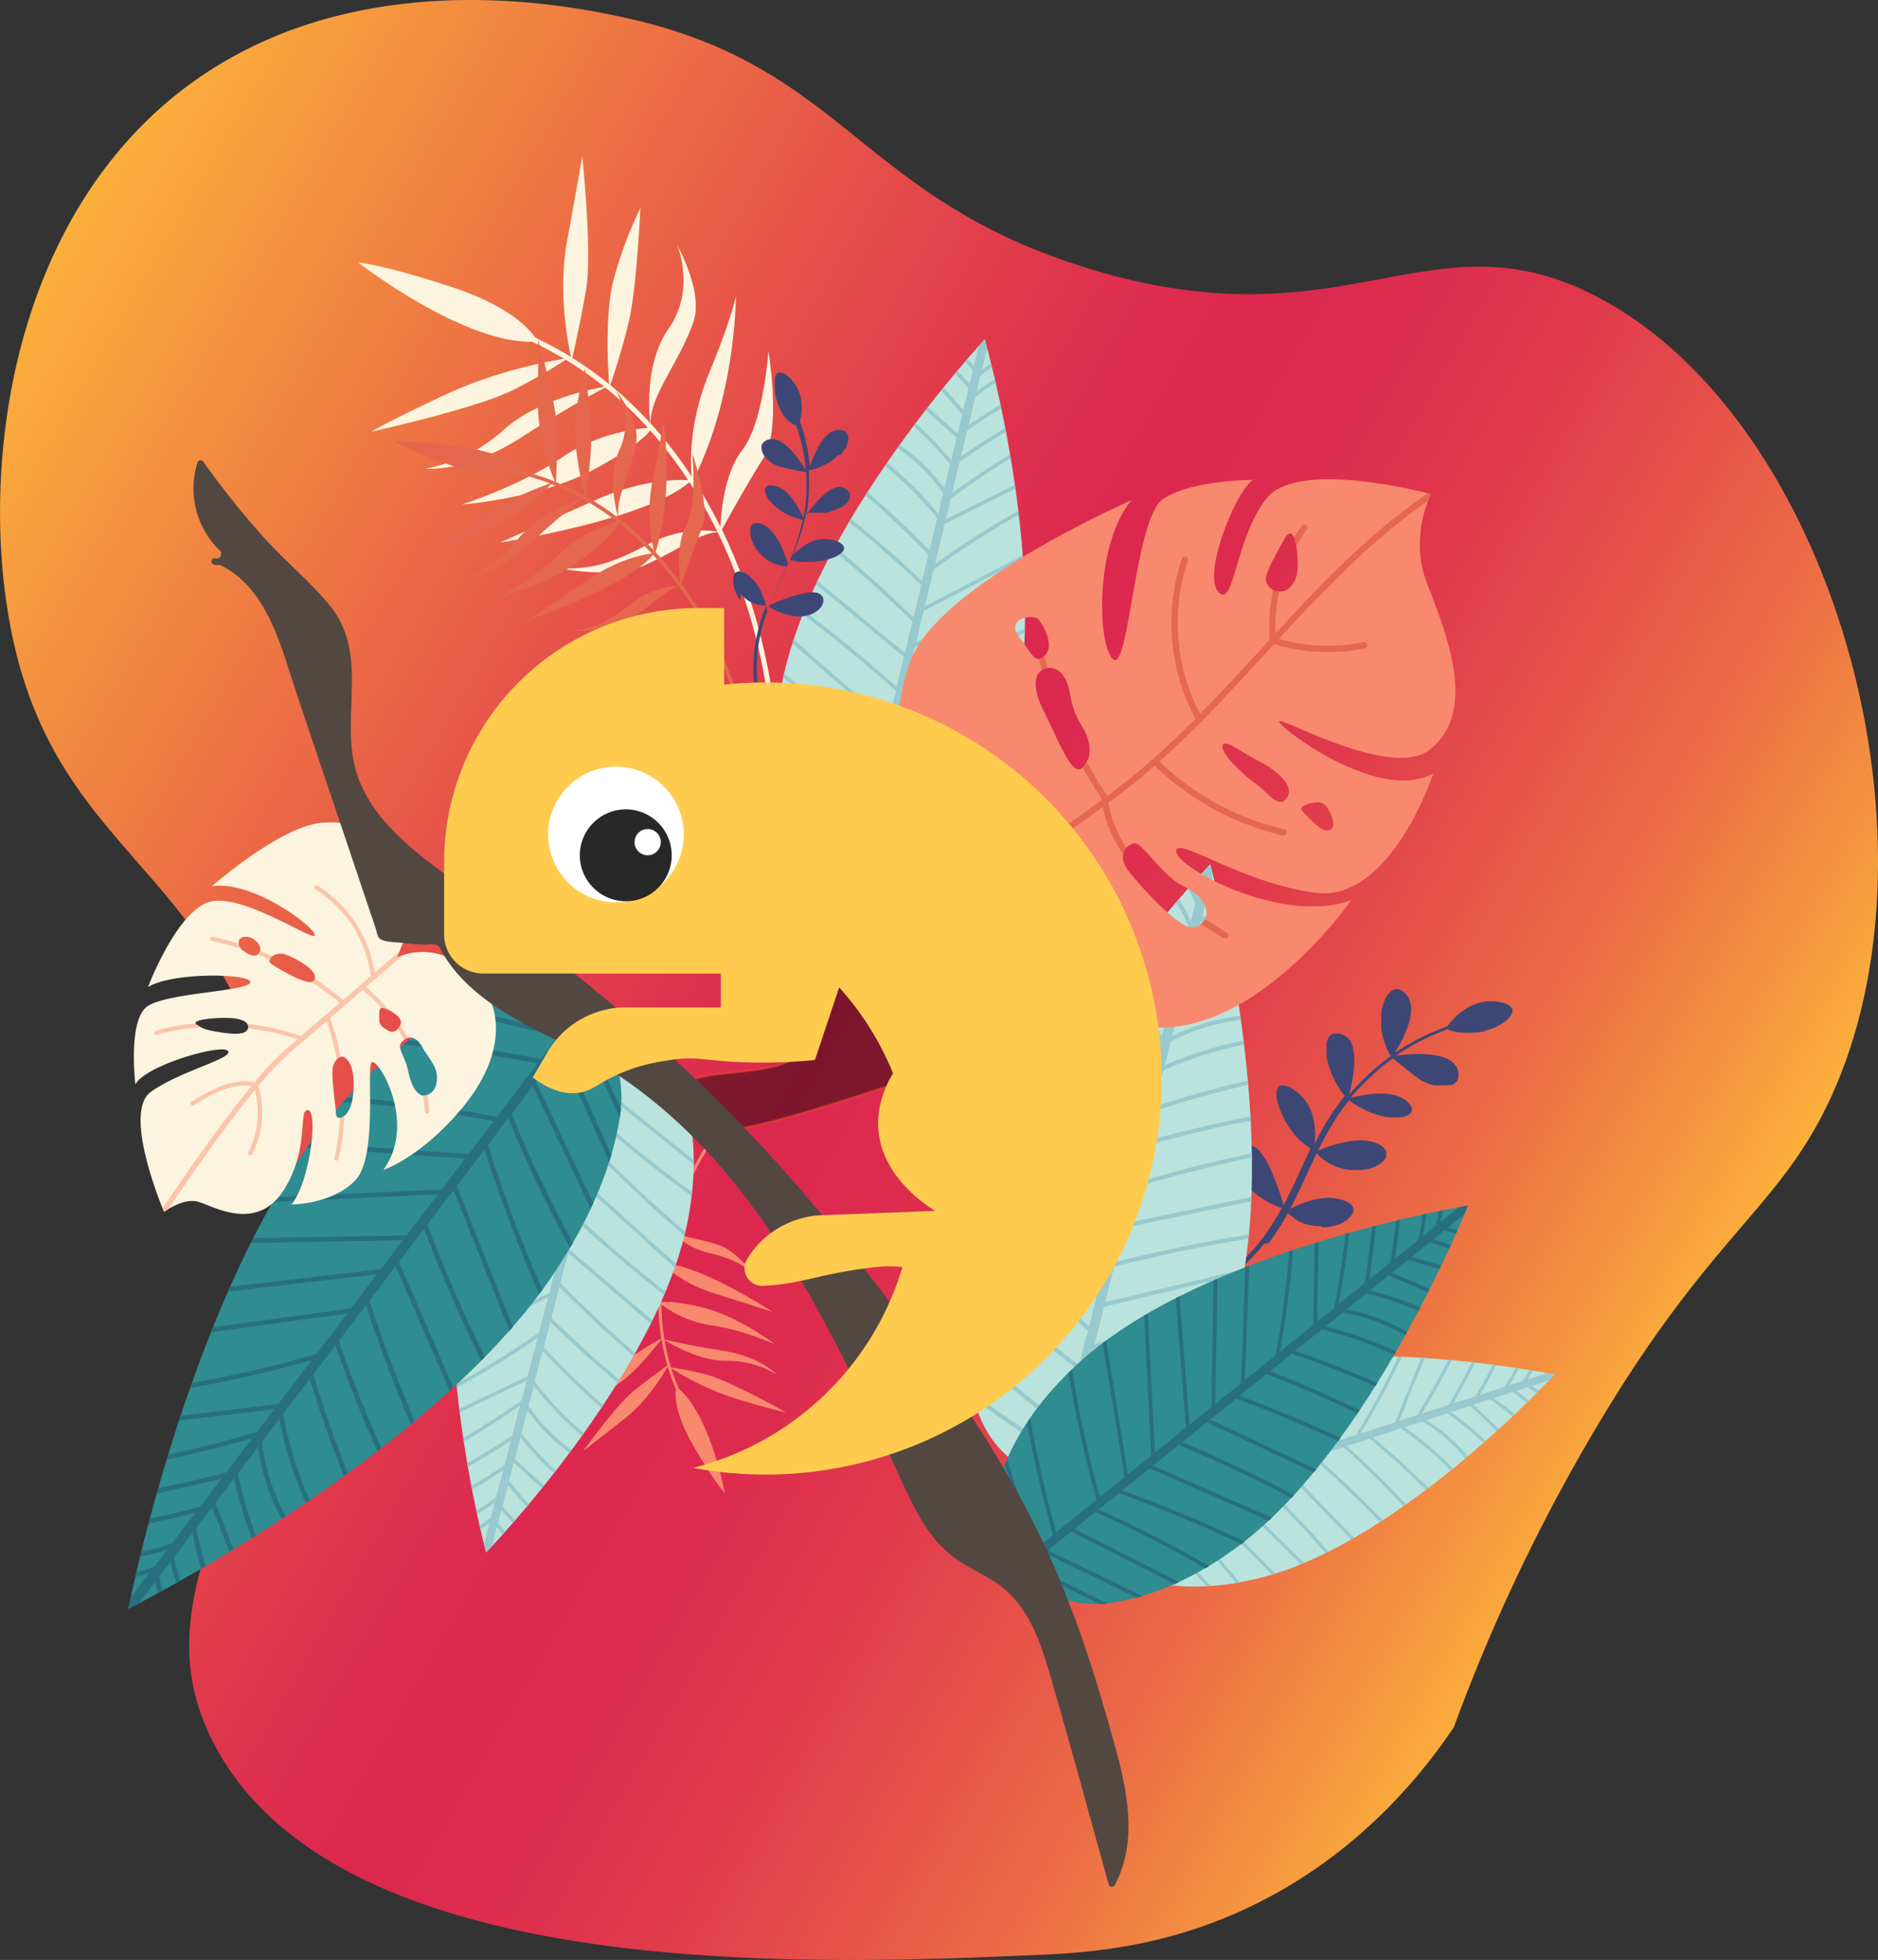<svg xmlns="http://www.w3.org/2000/svg" xmlns:xlink="http://www.w3.org/1999/xlink" viewBox="0 0 858.4 895.81"><rect x="0" y="0" width="858.4" height="895.81" fill="#333333" stroke="none"/><defs><style>.cls-1{fill:url(#Dégradé_sans_nom_89);}.cls-2{stroke:#f15a24;stroke-miterlimit:10;opacity:0.43;}.cls-3{fill:#3d4775;}.cls-4{fill:#bae3dd;}.cls-5{fill:#97c9ce;}.cls-6{fill:#2f8c91;}.cls-7{fill:#286f7f;}.cls-8{fill:#fcf4df;}.cls-9{fill:#e5674e;}.cls-10{fill:#f9896e;}.cls-11{fill:#fbc5ab;}.cls-12{fill:#534741;}.cls-13{fill:#fff;}.cls-14{fill:#ffcb4f;}.cls-15{opacity:0.84;}</style><linearGradient id="Dégradé_sans_nom_89" x1="-35.47" y1="218.36" x2="742.11" y2="667.3" gradientUnits="userSpaceOnUse"><stop offset="0" stop-color="#fbb03b"/><stop offset="0.14" stop-color="#f18641"/><stop offset="0.32" stop-color="#e65349"/><stop offset="0.46" stop-color="#df334d"/><stop offset="0.54" stop-color="#dc274f"/><stop offset="0.61" stop-color="#dd2c4e"/><stop offset="0.69" stop-color="#e0394c"/><stop offset="0.77" stop-color="#e55049"/><stop offset="0.86" stop-color="#ec6f45"/><stop offset="0.95" stop-color="#f5973f"/><stop offset="1" stop-color="#fbb03b"/></linearGradient></defs><title>chameleon</title><g id="Calque_2" data-name="Calque 2"><g id="cameleon_eye" data-name="cameleon eye"><path class="cls-1" d="M835.53,504.41c-23.95,49.91-55.44,61-110,155a825.72,825.72,0,0,0-61,130c-14.37,21.38-43.62,58.33-93,82-36.11,17.31-69.11,20.86-95,22-101.78,4.49-319.24,14.08-378-95-47.38-88,62.82-152.17,26-296-28.21-110.22-103.17-112.5-121-223-12-74.72,4.7-182.3,82-240,76.41-57,173.79-36.82,197-32,103.27,21.43,108.59,82.26,214,115,118.77,36.89,156.46-26.54,233,13C837.93,191.41,892.45,385.8,835.53,504.41Z"/><path class="cls-2" d="M455.53,415.41c.67,3.33,1.34,6.67,2,10,1.66,13.93,2.89,41.29-14,56-3.83,3.34-6.82,4.48-20,9-66.21,22.72-87.78,27.19-111,29l-2,.15-1.7.1a8.08,8.08,0,0,1-7.39-12.13l.07-.12c1.72-2.93,8.21-10,11-12,10.12-7.43,45.77-2.85,54-15,5.47-8.07-5.22-17.53-5-32,.22-14.3,11.1-33.1,54-55Z"/><path class="cls-3" d="M603.92,560.85h.64l.54,0h.06l.55,0h.11l.54,0h.1l.55-.07h0l.55-.09h.09l.52-.1.1,0,.53-.11h0l.51-.12.07,0,.5-.13.09,0,.5-.14,0,0,.5-.16h0l.49-.17.07,0,.47-.17,0,0c.32-.12.63-.26.93-.4l0,0,.44-.21,0,0c.3-.15.58-.3.86-.46h0l.39-.24,0,0c.13-.08.26-.16.38-.25h0c.25-.17.49-.35.72-.53l0,0,.32-.27h0c.22-.19.42-.38.61-.57h0l.27-.28v0A6.69,6.69,0,0,0,618,555h0a5.41,5.41,0,0,0,.44-.91h0c0-.1.07-.2.1-.3h0a3.37,3.37,0,0,0,.1-.61h0c0-.1,0-.2,0-.3h0c0-1.35-1-2.63-3.05-3.63-9.57-4.57-21.64,1-25.95,3.38,1-1.83,1.91-3.69,2.83-5.56.62-1.28,1.23-2.56,1.84-3.84l.84-1.79c2.21-4.76,4.37-9.54,6.66-14.26l.17.18.46.46.28.27.43.4.29.26.42.36.31.26.42.34.31.24.43.31.31.23.44.3.3.2.48.3.28.17.54.31.22.13.76.4.06,0,.71.35.25.11.53.23.29.12.49.19.31.11.47.17.32.1.46.15.32.09.47.13.31.08.48.11.3.07.51.1.27.05.59.1.18,0,.78.1h.09l.67.07.25,0,.5,0h.29l.46,0h1.48l.31,0,.42,0,.31,0,.41,0,.3,0,.42-.05.27,0,.48-.07.21,0,.66-.12.21,0,.44-.1.28-.06.36-.09.29-.09.33-.09.29-.09.31-.1.29-.1.29-.1.29-.11.27-.11.29-.12.26-.11.28-.13.23-.11.28-.14.2-.1q.54-.29,1-.6l.16-.1.25-.18.16-.11.24-.18.15-.12.23-.19.14-.12.21-.19.12-.12.2-.2.11-.12.18-.21.09-.11.18-.22.06-.1.17-.24v0a4.6,4.6,0,0,0,.45-.92l0-.07c0-.08,0-.16.07-.24l0-.11c0-.08,0-.15,0-.23a.5.5,0,0,1,0-.12c0-.08,0-.15,0-.23a.49.49,0,0,1,0-.12v-.23s0-.09,0-.13,0-.15,0-.23a.5.5,0,0,1,0-.12c0-.07,0-.15,0-.23l0-.11-.08-.24,0-.1a5.59,5.59,0,0,0-2-2.35c-8.36-6.06-24.25,0-29.1,2,1.6-3.24,3.27-6.44,5.07-9.58h0l.08-.12.16-.29h0l1.05-1.79a104.72,104.72,0,0,1,7.8-11.17c.45.33,1.05.75,1.78,1.23l.23.16,1,.65.28.17.64.38.48.28.38.22,1.32.71.7.36a35.26,35.26,0,0,0,10.31,3.46h0l.54.07.16,0,.41.05.15,0,.53.05h.09l.44,0h.16l.41,0h1.75l.47,0H639c.13,0,.25,0,.37,0h.11l.46-.05h0l.43-.06h.1l.36-.06h.07l.42-.09h0l.36-.08.08,0,.36-.1h0l.38-.12h0l.31-.12,0,0a6.36,6.36,0,0,0,.65-.28l0,0,.27-.15h0a5.41,5.41,0,0,0,.53-.35l0,0a4.28,4.28,0,0,0,.44-.4h0l.18-.2v0a3.79,3.79,0,0,0,.29-.45h0c0-.08.07-.16.1-.23v0a2,2,0,0,0,.12-.5v0c.17-1.39-.9-3.13-3.69-5.06-6.64-4.59-19.47-1.88-24.34-.61a103.08,103.08,0,0,1,8.39-9l1.77-1.64c.59-.53,1.18-1.06,1.78-1.58q3.6-3.1,7.49-5.87l.4.36c.08.06.16.14.24.21l.56.49c.61.52,1.35,1.16,2.24,1.89l.94.76.5.41c1.72,1.38,3.83,3,6.34,4.89l.36.26.12.08.25.17.14.1.23.15.16.09.22.14.16.1.23.13.16.09.23.13a.8.8,0,0,0,.16.08l.25.13.14.08.31.15.08,0,.4.19.11.05.29.13.15.06.25.1.17.07.24.09.17.07.23.08.18.07.23.08.18.05.24.08.17.05.26.08.15,0,.39.11.13,0,.28.07.17,0,.23.05.19,0,.21,0,.2,0,.2,0,.2,0,.2,0,.2,0,.19,0,.21,0,.18,0,.21,0h.17l.44,0h1.61l.21,0h.14l.22,0h.11l.24,0h.06a7.53,7.53,0,0,0,.85-.14h0l.23-.06.08,0L663,496l.09,0,.21-.07.09,0,.2-.07.08,0,.21-.08.06,0,.21-.1h0A5.48,5.48,0,0,0,665,495l0,0,.18-.13,0,0,.16-.13,0-.05.15-.13.05-.05a1,1,0,0,0,.14-.15l0,0a2.09,2.09,0,0,0,.14-.17l0,0a3.88,3.88,0,0,0,.54-.84h0l.09-.21,0,0a1.59,1.59,0,0,0,.07-.2l0-.06.06-.2,0-.06c0-.07,0-.14,0-.21v-.06c0-.08,0-.15,0-.22V492a6.58,6.58,0,0,0-.19-2.7c-2.48-9.44-21.63-7.72-28.24-6.84a102.31,102.31,0,0,1,13.33-7.74h0l1.73-.83c2.75-1.26,5.56-2.41,8.41-3.42l.08,0,.54.26.07,0,.53.23.06,0,.56.22.11,0,.55.19.1,0,.59.17h0l.58.14.09,0,.59.13.11,0,.59.1h.09l.59.08H668l.61.06h.11l.61,0h.11l.62,0h1.48l.61,0h.09l.62,0h0l.63-.07h.11l.61-.07.12,0L675,472H675l.6-.1.08,0,.61-.12.11,0,.6-.13.1,0,.62-.15h0l.62-.16.1,0L679,471l.11,0,.59-.19.06,0,.57-.19.06,0,.57-.2.1,0,.55-.21.09,0,.57-.23h0l.55-.24.08,0a4.9,4.9,0,0,0,.52-.24l.1,0,.51-.25.06,0,.51-.25,0,0,.5-.27.08-.05.47-.26.08-.05.47-.28h0c.16-.09.31-.19.46-.29l0,0,.43-.29.07-.05.41-.29,0,0,.4-.3h0c.14-.1.26-.21.39-.31l.05,0,.36-.3,0-.05.34-.31h0l.32-.32,0,0,.29-.31,0-.05.27-.31,0,0c.18-.22.34-.43.48-.64l0,0,.2-.31,0,0,.17-.31v0l.15-.31v0c0-.11.08-.21.11-.31l0,0,.09-.3v0a3.11,3.11,0,0,0,.09-.6v0a1.4,1.4,0,0,0,0-.29v0l0-.28v0a1.57,1.57,0,0,0-.06-.28h0c0-.09-.06-.18-.1-.27l0,0c0-.09-.08-.17-.13-.26l0,0a2.33,2.33,0,0,0-.17-.26h0c-.7-1-2.11-1.77-4.39-2.3-13.28-3.09-22.17,7.14-25,11q-4.41,1.54-8.65,3.49l-1.57.73a104.36,104.36,0,0,0-13.81,7.93c3.46-5.44,11.29-19.4,5.54-26.57-1.52-1.89-3-2.7-4.45-2.7h0a4,4,0,0,0-1.22.2h0a4.6,4.6,0,0,0-1.17.59h0a6.52,6.52,0,0,0-1.08.92l0,0a2.09,2.09,0,0,0-.2.22h0a10,10,0,0,0-.78,1l0,0c-.05.09-.11.17-.16.25l0,0-.51.84,0,0c0,.08-.09.17-.14.26l0,.09c0,.08-.09.17-.13.26l0,.09c-.14.28-.28.57-.41.88a1,1,0,0,0,0,.1c0,.08-.07.17-.11.26l-.06.14-.09.25-.06.15c0,.09-.07.17-.1.26s0,.08,0,.13l-.17.48-.06.19a1.55,1.55,0,0,1-.07.23l-.06.21c0,.08,0,.15-.07.23l-.06.22-.06.22c0,.11-.06.22-.08.33a2.68,2.68,0,0,0-.07.27l-.06.28c0,.07,0,.14-.05.21a2.38,2.38,0,0,0,0,.26c0,.07,0,.14,0,.21a2.74,2.74,0,0,1-.05.28l0,.19c0,.15-.06.3-.08.45s0,.08,0,.12,0,.24,0,.36l0,.18c0,.1,0,.2,0,.31a1.37,1.37,0,0,1,0,.19l0,.31c0,.06,0,.11,0,.17s0,.32,0,.47v.07l0,.42a.86.86,0,0,1,0,.16c0,.11,0,.22,0,.33a1.09,1.09,0,0,1,0,.18v1c0,.15,0,.3,0,.45a.76.76,0,0,0,0,.15c0,.11,0,.22,0,.33a1,1,0,0,1,0,.17l0,.33c0,.05,0,.1,0,.15s0,.31,0,.47h0l.06.46a.59.59,0,0,0,0,.14c0,.11,0,.22,0,.33a.78.78,0,0,1,0,.16l.06.32,0,.14c0,.15.06.3.1.45a57.08,57.08,0,0,0,1.55,5.63c.14.43.28.83.42,1.21s.28.72.41,1c.21.48.4.91.59,1.28q.09.19.18.36a12.6,12.6,0,0,0,.66,1.14l.14.21.23.3q-3.93,2.82-7.58,6l-1.88,1.66a105.2,105.2,0,0,0-9.61,10c1.7-6.43,5.75-25.08-3.49-27.63-.39-.11-.77-.19-1.12-.26h0l-.27,0h0l-.25,0h0l-.24,0h-1.23l-.19,0h0l-.18,0h0l-.18,0h0l-.17.05h0l-.16.06h0a.52.52,0,0,0-.16.06h0l-.15.06h0l-.16.08h0l-.14.08h0l-.15.09h0l-.14.1h0l-.14.1h0l-.13.12h0a1.59,1.59,0,0,0-.13.13h0l-.13.13h0a7.14,7.14,0,0,0-1.42,4.75h0V478h0v.27c0,.08,0,.17,0,.25v0c0,.08,0,.16,0,.25v0c0,.08,0,.16,0,.24v0c0,.08,0,.16,0,.24v.05l0,.24v0l0,.24v.05l0,.24v.06l0,.24v.06l0,.24v.06c0,.08,0,.16,0,.24v.06c0,.08,0,.16,0,.24v.07a2,2,0,0,1,0,.24l0,.07c0,.08,0,.16,0,.24l0,.07a2,2,0,0,0,0,.24v.08a2,2,0,0,1,0,.24l0,.07c0,.08,0,.16,0,.25l0,.07.06.24,0,.08c0,.08,0,.16.05.25l0,.08c0,.08,0,.16.07.24l0,.08.06.24,0,.08c0,.09.05.17.07.25l0,.08c0,.08,0,.16.07.25l0,.08c0,.08,0,.16.08.25l0,.07c0,.09.05.17.07.26l0,.07a2.58,2.58,0,0,0,.08.26l0,.07.08.26,0,.06.09.28,0,0,.09.29v0l.11.3h0c.26.77.55,1.55.87,2.32h0c0,.09.07.19.11.28l0,.06a2.44,2.44,0,0,1,.1.24l0,.09c0,.08.07.16.1.23l0,.11.1.21.05.12.09.21a.61.61,0,0,1,0,.12l.09.2.06.14.09.19.06.14.09.19.07.13c0,.07,0,.13.08.19s.05.1.07.14l.09.18a1,1,0,0,0,.07.15l.09.18.07.14.08.18.08.15.08.16c0,.06.06.11.08.16l.09.16.08.16.08.16a1.09,1.09,0,0,1,.08.15l.09.16c0,.05.05.11.08.16l.09.16a1.09,1.09,0,0,0,.08.15l.09.16a1.09,1.09,0,0,0,.08.15l.09.15.08.15.09.16.09.15a1.09,1.09,0,0,1,.08.15l.09.15.09.15.09.15.09.14.09.15a1.09,1.09,0,0,1,.08.15l.1.14.08.15.1.14.08.14a1.3,1.3,0,0,1,.1.15l.09.13.09.15.09.13.09.15.09.13.1.14.09.13.09.14.09.13.1.13.09.13a1.13,1.13,0,0,0,.1.13l.08.13a1.13,1.13,0,0,1,.1.13l.09.12.1.13.09.12a1.13,1.13,0,0,0,.1.13l.09.12.1.12.09.12.1.12a.76.76,0,0,1,.08.11l.11.13.08.1.12.13,0,0c-2.12,2.62-4.12,5.33-6,8.15-.52.8-1,1.6-1.53,2.41l-.92,1.49c-1.91,3.2-3.67,6.48-5.34,9.81.65-6.07.57-18.78-10.25-25.14-2.12-1.24-3.73-1.69-4.89-1.52h0a1.45,1.45,0,0,0-.3.06h0l-.28.09h0a2.12,2.12,0,0,0-.51.28h0a1.24,1.24,0,0,0-.22.18h0a1.29,1.29,0,0,0-.19.21h0a3.56,3.56,0,0,0-.46.79v0a2.83,2.83,0,0,0-.11.31h0a5.48,5.48,0,0,0-.21,1.07v0a2.56,2.56,0,0,0,0,.39v0a9.76,9.76,0,0,0,0,1.31v0c0,.15,0,.3,0,.45v0c0,.15,0,.31.07.47v0c0,.33.11.67.19,1v0l.12.5v.05c0,.17.08.35.13.52v0c.1.36.2.72.32,1.1v0l.18.54,0,.07.19.54,0,.06c.14.38.29.77.45,1.16l0,0c.07.19.15.37.23.56l0,.08c.08.19.16.38.25.56l0,.08.27.58v0l.28.58,0,0c.09.2.19.39.29.58l0,.09.29.56.05.09c.1.19.21.38.31.58l0,.06c.1.19.21.38.32.57l0,0c.11.2.22.39.34.58l0,.09.34.56.06.1c.11.19.23.37.35.56l.05.07c.12.2.25.39.37.58h0l.39.57.06.09.38.54.07.1.39.54.06.08.42.56h0c.14.19.28.37.43.54l.05.08.43.52.07.09.43.51.08.08.45.52,0,0,.45.5.06,0c.15.17.3.33.46.49l.08.08.46.47.09.08.48.46.05,0,.48.44.05,0,.49.44.09.07.49.41.09.07.51.4.07,0,.52.39,0,0,.54.37.08.06.52.35.1.06.29.18c-2.45,5-4.75,10.14-7.12,15.2l-1.13,2.39c-1.33,2.8-2.7,5.57-4.14,8.31-1.76-6.09-7.66-24.79-14.1-27a4.14,4.14,0,0,0-4.64,1l0,0a5.2,5.2,0,0,0-.54.68l0,.06a6.83,6.83,0,0,0-.44.8l0,.07a4.68,4.68,0,0,0-.19.45h0c0,.15-.11.3-.15.46l0,.07c-.05.16-.09.32-.14.49v0c0,.16-.07.32-.1.48l0,.07-.09.53s0,0,0,.07l-.06.51v.06c0,.19,0,.37,0,.56,0,0,0,.06,0,.09,0,.18,0,.36,0,.54v0c0,.19,0,.39,0,.58v.11l0,.57v0c0,.2,0,.4.06.6v.12c0,.41.11.81.18,1.22l0,.13c0,.2.08.41.12.61v0c.05.2.09.39.14.58a.74.74,0,0,1,0,.14c.06.2.11.4.18.6a.19.19,0,0,0,0,.07l.18.55s0,.08,0,.13.14.39.22.59a.3.3,0,0,1,0,.1l.22.51.06.12c.08.2.18.39.27.58l.06.11c.09.17.17.34.26.5l.06.11c.11.18.21.37.33.55l.07.12.32.49a.56.56,0,0,1,.05.08l.38.52.09.12.38.48,0,0c.14.16.28.33.43.49l.11.12.47.48h0a39.3,39.3,0,0,0,12.83,8.46c.85.34,1.57.59,2.14.76a112.71,112.71,0,0,1-8.06,12.91h0l-.06.07-.12.17h0l-1,1.33h0c-.08.09-.15.19-.22.28l0,0h0c-.68.88-1.38,1.75-2.11,2.6a88.75,88.75,0,0,1-32,23.87c-1.19.52-.19,2.28,1,1.76a90.26,90.26,0,0,0,29-20.36c1.89-2,3.66-4,5.33-6.17L580,568.1a116.38,116.38,0,0,0,8.73-13.77l.38.4.1.1.51.5.05,0,.51.45.07.07.53.44.1.08.53.41.08.06c.17.13.35.25.53.37l0,0c.18.13.37.25.55.36l.11.07q.27.18.54.33l.11.06.56.32h0l.58.29.11,0,.55.26.12.05.57.25.06,0,.55.21.09,0,.57.19.12,0,.57.18.1,0a4.94,4.94,0,0,0,.55.15l.06,0,.58.14.12,0,.57.12.11,0,.58.09h0l.59.08h.11l.56.06H602l.57,0h.06l.55,0h.77Z"/><path class="cls-4" d="M710.52,628.24S609.92,607.38,548.44,631c-20.86,8-34.67,18.58-43.81,29.06-19.05,21.84-8,56.16,20.25,62.75,13.54,3.16,30.92,3.67,52.53-2C641.08,704,710.52,628.24,710.52,628.24Z"/><path class="cls-5" d="M545.48,683.65l13-4.21,36.11,35.48,1.49-.61-36-35.39,12.27-4q17.54,16.69,33.55,34.9l1.36-.68q-15.88-18.09-33.31-34.74l11.78-3.82,31.84,33.06,1.32-.76-31.6-32.81,12.35-4q16.17,14.14,31.15,29.56l1.26-.81q-14.79-15.27-30.77-29.28L614,661.42q14.35,12.89,27.55,27l1.22-.86q-13-13.89-27.14-26.65l10.35-3.36q13.44,11.12,25.81,23.42l1.19-.9Q640.78,668,627.6,657l12.63-4.1A140.17,140.17,0,0,1,663,672.19l1.15-.93A140.87,140.87,0,0,0,642,652.32l4.31-1.4a.75.75,0,0,0,.74-.24l3.12-1a72.89,72.89,0,0,1,19.59,16.93l1.13-1A74.2,74.2,0,0,0,652,649.07l9.47-3.08A145,145,0,0,1,678,659.53l1.12-1a145.64,145.64,0,0,0-15.89-13.12l8.8-2.86,10.28,9.95c.56.55,1.13,1.11,1.7,1.65l1.08-1-2.5-2.45-9-8.68,7.44-2.42q5.34,3.63,10.33,7.71l1.09-1q-4.68-3.81-9.65-7.26l8.69-2.81c2.15,1.57,4.23,3.24,6.22,5l1.06-1q-2.68-2.38-5.56-4.53l5.24-1.7,3.83,2.76,1.05-1.06-3.14-2.27,7.83-2.54c1.62-1.7,2.49-2.64,2.49-2.64s-1.22-.26-3.48-.67l-8.72,2.83a35.09,35.09,0,0,0,2.33-4l-1.53-.26a32,32,0,0,1-3.22,5l-6.1,2a50.11,50.11,0,0,0,4.41-7.76l-1.51-.23a48.49,48.49,0,0,1-4.81,8.14.74.74,0,0,0-.14.52l-11.21,3.64q3.91-6.65,7.35-13.54l-1.55-.2q-3.69,7.35-7.92,14.43l-10.09,3.27q5.25-9.21,10-18.68l-1.56-.17q-5,9.9-10.53,19.53l-12.36,4q7.35-12,13.75-24.47l-1.59-.14q-6.66,12.93-14.34,25.32l-8.15,2.64,11.64-28.81-1.55-.1q-6,14.76-11.92,29.51l-15.8,5.13a367.37,367.37,0,0,0,18.81-35.11l-1.61-.06a364.44,364.44,0,0,1-19.37,35.87l-14.47,4.7q8.72-20.45,17.42-40.87H621.1L603.43,661.2,597.91,663l-6.71,2.18L609.35,620l-1.62.08-18.36,45.66L579,669.12q7.07-24,14.12-48l-1.59.17q-7.08,24-14.15,48.08a.55.55,0,0,0,0,.25l-14.8,4.8L579.28,623l-1.63.28q-8.42,25.89-16.81,51.79l-11.09,3.59q5.34-25.79,10.67-51.58l-1.61.45-10.68,51.66L536.33,683A455.28,455.28,0,0,1,544,632.76l-1.67.72a455.39,455.39,0,0,0-7.5,50l-19.15,6.21q2.12-22.65,6.35-45c-.6.41-1.18.82-1.75,1.23q-4.05,21.86-6.1,44a.67.67,0,0,0,0,.25l-8.06,2.62,1.79-36.31c-.54.54-1.06,1.09-1.56,1.63q-.87,17.58-1.73,35.17l-8,2.58c.31,1.11.68,2.21,1.09,3.28l2.21-.72,21.61,23.42q1.34.43,2.73.78-11.4-12.35-22.79-24.7l7.12-2.31,27.22,29c.73.08,1.46.14,2.21.2Q524.12,710,510.17,695.11l11.06-3.59q15.13,16.71,30.28,33.43l1.88-.12L522.77,691l9.64-3.13.27-.09a464.37,464.37,0,0,1,32.17,35.66l1.67-.29a466.74,466.74,0,0,0-32.27-35.88l1.24-.4a.54.54,0,0,0,.26-.09l8.08-2.62q19.53,16.85,37.38,35.49l1.59-.49Q565,700.54,545.48,683.65Z"/><path class="cls-4" d="M553.16,395s-92.22,96.09-108.67,179.85c-5.59,28.42-3.49,50.87,1.72,68.12,10.86,36,56.17,47.47,82.85,21,12.8-12.69,25.34-31.43,34-59.08C588.46,523.41,553.16,395,553.16,395Z"/><path class="cls-5" d="M500.29,614.39l4.32-17.14L568.46,582c.12-.68.23-1.36.35-2l-63.67,15.16q2-8.1,4.07-16.21,30.42-7.76,61.44-12.8c.07-.65.13-1.3.19-1.95q-30.81,5-61.1,12.64,2-7.79,3.92-15.57l58.24-12.19c0-.66.06-1.31.08-2l-57.8,12.09,4.11-16.32q26.67-8,53.92-13.84c0-.65,0-1.3,0-1.95q-26.94,5.73-53.36,13.62l4.23-16.81q24.06-6.89,48.61-11.66c0-.65-.06-1.29-.1-1.93q-24.21,4.69-48,11.44l3.45-13.69q21.47-7.1,43.5-12.19c-.06-.65-.11-1.29-.17-1.93q-21.64,5-42.78,11.92l4.2-16.69a181.59,181.59,0,0,1,36.86-11.67c-.08-.64-.15-1.27-.23-1.91a185,185,0,0,0-36,11.25c.47-1.89,1-3.79,1.43-5.68a1,1,0,0,0,.24-1c.35-1.37.69-2.74,1-4.11a94.22,94.22,0,0,1,32.1-9.85l-.27-1.9a96.49,96.49,0,0,0-31.21,9.29l3.15-12.51a188.51,188.51,0,0,1,26.24-8.81c-.11-.63-.21-1.27-.31-1.9a189.3,189.3,0,0,0-25.36,8.41q1.47-5.8,2.93-11.63l18-4.43,3-.73-.33-1.87-4.41,1.06-15.72,3.87q1.23-4.92,2.47-9.84,7.67-3.36,15.58-6c-.12-.63-.25-1.27-.37-1.89q-7.43,2.5-14.62,5.59,1.45-5.75,2.89-11.48,4.83-1.92,9.79-3.38c-.13-.64-.27-1.27-.4-1.88q-4.47,1.31-8.82,3,.87-3.47,1.75-6.93l5.66-2.3c-.14-.65-.29-1.28-.43-1.89l-4.66,1.89,2.61-10.35c-.75-3-1.19-4.55-1.19-4.55s-1.12,1.16-3.13,3.35l-2.9,11.54a43.41,43.41,0,0,0-2.75-5.29l-1.33,1.5a40.81,40.81,0,0,1,3.27,7c-.67,2.69-1.35,5.37-2,8.06a65.22,65.22,0,0,0-5.49-10.19l-1.29,1.5a62.54,62.54,0,0,1,5.62,10.88,1,1,0,0,0,.47.52l-3.72,14.82q-4.6-8.88-9.81-17.4l-1.29,1.56q5.54,9.12,10.39,18.64-1.68,6.66-3.35,13.33-6.51-12.1-13.61-23.86l-1.28,1.6q7.42,12.32,14.2,25L531,473.88q-8.09-16.31-17.4-32l-1.25,1.65Q522,459.8,530.3,476.76q-1.35,5.39-2.71,10.77L504,454.91c-.4.54-.79,1.08-1.18,1.63L527,490l-5.25,20.89A473.8,473.8,0,0,0,496.14,466L495,467.72a473.89,473.89,0,0,1,26.05,46q-2.41,9.57-4.81,19.13l-32.89-47.28-1.09,1.77,33.36,48q-.93,3.65-1.84,7.29l-2.23,8.87-37.07-51c-.35.6-.69,1.21-1,1.82l37.5,51.63-3.44,13.68L464.52,519l-.92,1.86q21.54,24.33,43.06,48.67a.92.92,0,0,0,.25.2L502,589.29q-22.51-26.91-45-53.83c-.28.66-.55,1.32-.83,2l45.29,54.13q-1.83,7.33-3.68,14.66L448.43,559c-.21.69-.41,1.39-.61,2.08l49.37,47.32L493.26,624a589.56,589.56,0,0,1-49.87-43c-.13.78-.25,1.56-.37,2.33A592.7,592.7,0,0,0,492.76,626q-3.18,12.66-6.37,25.31-23.43-17.92-45.08-38,.06,1.4.15,2.76,21.21,19.51,44.15,37a.89.89,0,0,0,.29.15q-1.35,5.32-2.68,10.65l-38.64-27c.23,1,.47,1.91.72,2.84l37.42,26.12q-1.32,5.28-2.65,10.54c1.43.42,2.89.77,4.35,1.06.25-1,.49-2,.74-2.92l40.59-7.6c.93-.77,1.85-1.59,2.74-2.45l-42.82,8L488,663.1l50.58-9.91c.58-.75,1.16-1.51,1.74-2.29l-51.8,10.15,3.67-14.61,57.58-10.22c.39-.7.78-1.42,1.17-2.14l-58.24,10.33L496,631.66l.09-.35a600.75,600.75,0,0,1,61.32-10.76c.28-.67.55-1.35.83-2a604.21,604.21,0,0,0-61.63,10.71l.42-1.64a.85.85,0,0,0,.08-.35l2.69-10.67q31.95-9.84,64.72-16.6c.19-.69.38-1.38.56-2.07Q532.29,604.59,500.29,614.39Z"/><path class="cls-6" d="M671,551s-119.28,19.31-176.92,71c-19.57,17.56-30.3,35-35.94,50.32-11.77,32,14.81,65.05,48.59,60.44,16.2-2.21,35.51-9,56.86-24.28C626.54,663.38,671,551,671,551Z"/><path class="cls-7" d="M513,681.2l12.49-10.07L580,695c.46-.43.92-.86,1.37-1.3L527,669.9l11.81-9.52q26.28,11,51.51,24.25l1.21-1.31q-25.05-13.22-51.19-24.18L551.66,650l48.86,23,1.14-1.38-48.49-22.78,11.88-9.6q23.72,8.76,46.64,19.41c.35-.47.69-1,1-1.43q-22.65-10.56-46.1-19.25L578.87,628q21.18,8.13,41.6,18.08c.32-.49.65-1,1-1.46q-20.13-9.81-41-17.89l10-8q19.43,6.59,38.18,14.9l.93-1.49Q611.1,624,592,617.44l12.15-9.81a165.41,165.41,0,0,1,33.08,11.66c.3-.5.59-1,.88-1.51a167.83,167.83,0,0,0-32.27-11.51l4.14-3.34a.89.89,0,0,0,.72-.58l3-2.42a85.63,85.63,0,0,1,28.64,10.38l.84-1.52a87.42,87.42,0,0,0-27.7-10.3l9.11-7.35a169.89,169.89,0,0,1,23.83,7.94l.81-1.55a171.15,171.15,0,0,0-23-7.74q4.23-3.42,8.47-6.83l15.47,6.61,2.56,1.1.78-1.54c-1.27-.53-2.52-1.1-3.78-1.63l-13.5-5.78,7.16-5.78q7.39,1.75,14.59,4.13c.25-.53.51-1.06.76-1.58q-6.74-2.24-13.64-3.92l8.36-6.75q4.53,1.24,8.94,2.9l.73-1.59q-4-1.49-8-2.64l5-4.07,5.37,1.42.71-1.6-4.4-1.17,7.53-6.08c1.07-2.55,1.63-4,1.63-4s-1.45.23-4.1.72l-8.4,6.78a39.29,39.29,0,0,0,.9-5.33l-1.79.36a37.3,37.3,0,0,1-1.44,6.85l-5.86,4.73a59.34,59.34,0,0,0,1.58-10.38l-1.76.38a56.33,56.33,0,0,1-1.86,11,.89.89,0,0,0,.06.63l-10.79,8.71q1.51-8.94,2.39-18l-1.79.43q-1,9.63-2.64,19.18l-9.7,7.83q1.89-12.31,3.15-24.72l-1.79.47q-1.35,13-3.37,25.87l-11.89,9.6q3-16.23,4.83-32.66L615,564q-1.89,17-5.12,33.84L602,604.16l.69-36.54-1.75.54q-.35,18.72-.71,37.42L585,617.85A429.68,429.68,0,0,0,591,571.39l-1.79.6a429.63,429.63,0,0,1-6.22,47.54L569,630.77q1-26.12,2-52.22l-1.76.69-2,53-5.31,4.29-6.46,5.21,1-57.23-1.75.76q-.5,28.95-1,57.89l-10,8-4.62-58.62-1.68.85q2.31,29.39,4.64,58.77a.88.88,0,0,0,.07.29L527.9,663.94q-1.64-31.8-3.26-63.6c-.56.33-1.12.65-1.68,1l3.27,63.95-10.66,8.61q-5-30.58-9.94-61.16l-1.58,1.18,10,61.24-11.36,9.16A531.56,531.56,0,0,1,490,625.93l-1.54,1.48a536,536,0,0,0,12.75,58.08q-9.21,7.44-18.43,14.87-7.19-25.79-11.93-52.14c-.48.7-.94,1.39-1.4,2.09q4.71,25.71,11.78,50.94a.79.79,0,0,0,.13.26l-7.76,6.26q-6.65-20.32-13.28-40.64c-.36.82-.7,1.63-1,2.44l12.87,39.36-7.68,6.2c.82,1.08,1.68,2.13,2.58,3.14l2.13-1.72,33.56,16.65c1.11-.05,2.21-.15,3.33-.28l-35.4-17.57,6.86-5.53,42.06,20.42c.83-.22,1.67-.46,2.52-.71L479,708.61,489.64,700l47.3,24,2-.92-47.84-24.29q4.63-3.75,9.28-7.49l.25-.21A544.62,544.62,0,0,1,551,716.81l1.71-1a549.64,549.64,0,0,0-50.51-25.87l1.2-1a.79.79,0,0,0,.25-.2l7.77-6.27q28.53,10.31,56,23.3l1.54-1.2Q541.51,691.56,513,681.2Z"/><path class="cls-8" d="M339.17,205.83c-8.05,10.3-9.58,28.46-9.87,35A215.64,215.64,0,0,0,317,219.12c19.46-38.57,19.37-83.84,19.37-83.84s-1.82,9.93-12.19,35.09c-9.15,22.22-8.67,40.73-8.09,47.35a194.69,194.69,0,0,0-13.47-18.2q-2.59-3.11-5.3-6.06c-.07-13.13,13.67-28.5,19.71-46.64,4.55-13.65-7.62-35-7.62-35s8.91,20.2-3.81,38.39c-10.16,14.51-9.2,35.34-8.41,43.14A173.9,173.9,0,0,0,278.93,176a305.79,305.79,0,0,0,8.61-29.53c3.54-15.4,5.17-51.38,5.17-51.38a183.64,183.64,0,0,0-12,31.81c-4.39,15.53-2.8,42-2.31,48.67a166.74,166.74,0,0,0-16.8-12c.9-3.94,3.89-17.29,6.31-31.34,2.88-16.75-1.76-60.72-1.76-60.72s-2.15,12.42-7,38.94c-4.19,22.8.46,46.51,1.84,52.72a166.07,166.07,0,0,0-16.35-8.87c-2.79-4.11-12.17-14.66-38.77-23.33-31.27-10.19-42.12-11-42.12-11s47.1,36.7,79.49,36.24A164.25,164.25,0,0,1,257.82,164c-6.62,1.06-30.42,5.38-53.39,16-27,12.55-34.63,17.27-34.63,17.27s48.43-10.61,65.29-19.3a236.4,236.4,0,0,0,23.49-13.55,163.41,163.41,0,0,1,17.65,12.38c-6.45,1.12-31,6.14-45.79,19.5-17.14,15.49-35.88,17.84-35.88,17.84s18.31,2.19,44-14.4c21.28-13.76,34.31-20.66,38.13-22.61a172.5,172.5,0,0,1,19.43,18.41c-5.68.44-23.24,2.64-39.06,13.41-19.19,13.07-45.86,21.63-45.86,21.63s35.64-2.64,60.57-16.16c18-9.75,23.67-15.31,25.45-17.66a193.71,193.71,0,0,1,17.3,22.69c-4.91-.27-21.18-.31-41.81,8.88-24.82,11-44,19.62-44,19.62s65.75-9.92,86.41-27.57a218.91,218.91,0,0,1,12.73,22.61c-4.23-.72-17.36-2-32.54,6.21-18.51,10-27.71,10.88-40,10.53,0,0,25.2,5,39.06-1.26,16.21-7.28,25.54-14.91,33.65-15.2,2.39,4.9,4.49,9.68,6.35,14.25,14.89,36.67,17.33,68.18,17.36,68.49a1.14,1.14,0,0,0,1.22,1.06.93.93,0,0,0,.24-.05,1.14,1.14,0,0,0,.82-1.18c0-.31-2.48-32.12-17.49-69.11q-3.07-7.55-6.53-14.68c2.58-4.72,12.09-21.93,19.07-32.85,8.16-12.74,2.16-48.84,2.16-48.84S349.13,193.08,339.17,205.83Z"/><path class="cls-9" d="M313.55,240.34c-4.38,8.2-3.22,21.11-2.62,25.75a154.53,154.53,0,0,0-11.26-13.73c8.9-29.4,3.3-61.09,3.3-61.09s-.06,7.19-4.24,26.07c-3.69,16.68-1.09,29.58.13,34.15a139.51,139.51,0,0,0-11.66-11.1c-1.47-1.23-2.95-2.43-4.46-3.59-1.66-9.18,6.09-21.64,8.1-35.07,1.51-10.12-9.63-23.61-9.63-23.61s8.72,13.06,2,27.35c-5.33,11.41-2.12,25.88-.6,31.25a125.78,125.78,0,0,0-14.92-9.87,217.65,217.65,0,0,0,2.42-21.73c.59-11.22-2.67-36.62-2.67-36.62A130.12,130.12,0,0,0,263,192.25c-1.18,11.41,3.18,29.76,4.34,34.37a118,118,0,0,0-13.24-6.32c.15-2.87.61-12.59.59-22.72,0-12.08-8.67-42.31-8.67-42.31s0,9-.16,28.13c-.14,16.48,6,32.52,7.75,36.7A118.31,118.31,0,0,0,241,215.89c-2.46-2.54-10.32-8.78-30-11.59-23.14-3.32-30.85-2.58-30.85-2.58s37.48,19.93,60.11,15.65A114.29,114.29,0,0,1,251.46,221,154.52,154.52,0,0,0,216,238.8c-17.39,12.09-22.14,16.33-22.14,16.33s32.62-13.36,43.36-21.51a167.27,167.27,0,0,0,14.79-12.36,118,118,0,0,1,13.88,6.5c-4.38,1.58-21,8.1-29.68,19.27a51.69,51.69,0,0,1-22.94,16.89s13.09-.72,29-15.47c13.22-12.25,21.49-18.67,23.93-20.5a122.62,122.62,0,0,1,15.87,10.51c-3.93,1-16,4.7-25.72,14.17-11.83,11.5-29.47,20.76-29.47,20.76s24.64-6.21,40.44-18.73c11.4-9,14.7-13.62,15.66-15.48A136.43,136.43,0,0,1,297.93,253c-3.46.41-14.86,2.38-28.19,11.34-16,10.77-28.41,19.13-28.41,19.13s44.83-15,57.14-29.89a153.43,153.43,0,0,1,11.68,14.28c-3,0-12.39.74-22,8.33-11.74,9.25-18.07,11-26.75,12.27,0,0,18.26.4,27.21-5.66,10.46-7.08,16.06-13.57,21.7-14.77,2.27,3.15,4.33,6.24,6.19,9.21A179.77,179.77,0,0,1,337,323a.82.82,0,0,0,1,.59l.16-.06a.83.83,0,0,0,.43-.93,182,182,0,0,0-20.71-46.26q-3.08-4.9-6.37-9.48c1.23-3.62,5.78-16.84,9.34-25.34,4.15-9.92-4.48-34.47-4.48-34.47S319,230.19,313.55,240.34Z"/><path class="cls-10" d="M287.24,574.55c7.67-1.4,15.56-8.88,18.3-11.69a131.39,131.39,0,0,0-3.17,14.56c-24,9.45-41.9,29.64-41.9,29.64s4.75-3.7,19.36-10.79a62.1,62.1,0,0,0,22.39-17.86A116.87,116.87,0,0,0,301,591.86c-.05,1.6-.07,3.2-.05,4.8-5.17,5.87-17.4,7.26-27.29,12.94-7.44,4.27-10.51,18.62-10.51,18.62s4.05-12.53,16.93-15.58c10.29-2.43,18.13-12.08,20.88-15.87a102.79,102.79,0,0,0,1.28,15,179.42,179.42,0,0,0-15.56,9.73C279,626.9,264,642.28,264,642.28a109.56,109.56,0,0,0,18-9.4c8.12-5.17,17.92-17.6,20.35-20.76a99.74,99.74,0,0,0,2.73,12c-2,1.39-8.59,6.15-15.25,11.45-7.93,6.31-23.32,27.73-23.32,27.73s5.89-4.67,18.59-14.55c10.92-8.48,18.26-20.89,20.11-24.2A98.5,98.5,0,0,0,308.92,635c-.39,2.94-.4,11.36,8,25.78,9.88,17,14.37,21.63,14.37,21.63s-6.4-35-21-47.69a97.13,97.13,0,0,1-3.41-9.26,129.54,129.54,0,0,0,30.14,14c17,5.14,22.27,6.06,22.27,6.06s-25.77-14.5-36.73-17.33A137.83,137.83,0,0,0,306.71,625a98.13,98.13,0,0,1-2.95-12.53c3.33,2.07,16.24,9.58,28.13,9.5A43.34,43.34,0,0,1,355,628.21s-7.28-8.24-25.29-11c-14.93-2.32-23.47-4.42-26-5.07a103,103,0,0,1-1.34-15.91,50.22,50.22,0,0,0,22.71,9.53c13.73,1.8,29,8.58,29,8.58s-16.92-13-33.38-16.85c-11.88-2.8-16.62-2.58-18.35-2.24a115.72,115.72,0,0,1,1.31-17c2.07,2.07,9.3,8.54,22.14,12.64,15.43,4.94,27.38,8.73,27.38,8.73s-33.22-21.68-49.42-22a128.42,128.42,0,0,1,3.31-15.12A30.93,30.93,0,0,0,324,572.63c12.2,2.91,16.66,6.15,22,11.2,0,0-9.25-12.21-17.89-14.94-10.11-3.19-17.3-3.5-21-6.59.88-3.13,1.84-6.09,2.83-8.87a150.9,150.9,0,0,1,19.46-37.38.69.69,0,0,0-.13-1l-.12-.07a.67.67,0,0,0-.83.2,152,152,0,0,0-19.65,37.72c-1.09,3-2.06,6.09-2.92,9.12-3,1.08-14.09,5-21.53,7.05-8.69,2.44-20.35,20.9-20.35,20.9S277.74,576.27,287.24,574.55Z"/><path class="cls-4" d="M222.18,709.57S193,601.45,214.63,533c7.36-23.22,18-38.94,28.78-49.56,22.53-22.16,60.6-12.33,69.6,18,4.32,14.53,6,33.41,1.2,57.3C300.07,629.09,222.18,709.57,222.18,709.57Z"/><path class="cls-5" d="M271.77,526.37q-1.87,7.2-3.74,14.39l41,37c-.18.55-.38,1.1-.57,1.66l-40.85-36.9q-1.77,6.81-3.53,13.61,19.31,18,40.15,34.24l-.65,1.53q-20.71-16.12-40-34-1.71,6.54-3.4,13.07l38,32.5c-.24.5-.49,1-.74,1.49L259.73,572.7q-1.78,6.85-3.56,13.7,16.43,16.7,34.19,32l-.81,1.43q-17.57-15.1-33.86-31.59-1.83,7.06-3.67,14.11,15,14.79,31.16,28.23l-.86,1.38q-16-13.25-30.76-27.81-1.5,5.76-3,11.5,13,13.89,27.16,26.55l-.9,1.36q-13.95-12.43-26.74-26.07-1.83,7-3.64,14A152.75,152.75,0,0,0,266.92,655c-.31.44-.62.88-.94,1.31a154.66,154.66,0,0,1-22-22.85c-.41,1.59-.83,3.18-1.24,4.77a.81.81,0,0,1-.22.83c-.3,1.15-.59,2.3-.89,3.45a78.94,78.94,0,0,0,19.7,20.23l-1,1.29a81,81,0,0,1-19.28-19.46l-2.73,10.51a159.78,159.78,0,0,0,15.8,17.09l-1,1.27A156.67,156.67,0,0,1,237.82,657q-1.27,4.89-2.54,9.76l11.5,10.55c.63.58,1.27,1.15,1.9,1.74l-1,1.25c-.94-.87-1.89-1.71-2.82-2.57l-10-9.2-2.14,8.26q4.29,5.57,9,10.74l-1,1.25q-4.45-4.85-8.52-10-1.26,4.81-2.51,9.64,2.78,3.36,5.86,6.45L234.46,696q-2.76-2.78-5.3-5.76-.75,2.9-1.51,5.81c1.09,1.33,2.17,2.66,3.26,4-.37.42-.73.83-1.09,1.22L227.15,698c-.75,2.89-1.5,5.79-2.26,8.68-1.74,1.88-2.71,2.88-2.71,2.88s-.35-1.31-1-3.73l2.52-9.68a37.27,37.27,0,0,1-4.16,2.79c-.12-.53-.25-1.08-.37-1.65a35,35,0,0,0,5.23-3.83c.59-2.25,1.17-4.51,1.76-6.76A55,55,0,0,1,218,692c-.12-.53-.23-1.08-.35-1.63a52.78,52.78,0,0,0,8.54-5.75.84.84,0,0,1,.56-.2q1.62-6.21,3.23-12.43-7,4.69-14.26,8.88c-.1-.56-.21-1.12-.32-1.68q7.77-4.49,15.19-9.55l2.91-11.19q-9.69,6.3-19.67,12.11l-.3-1.7q10.45-6.09,20.57-12.72l3.57-13.71Q225.16,651.2,212,659c-.08-.57-.17-1.15-.26-1.73q13.65-8.09,26.62-17.24c.79-3,1.57-6,2.35-9l-30.59,14.53-.21-1.68L241.21,629l4.56-17.53a398,398,0,0,1-37,22.74c-.06-.58-.12-1.16-.17-1.74A398.75,398.75,0,0,0,246.39,609q2.09-8,4.18-16.06l-43.35,21.61c0-.59-.06-1.17-.1-1.75l44-21.92,1.6-6.12,1.93-7.45L206.68,600l0-1.76,48.51-23q1.48-5.73,3-11.48l-51.28,18.47c0-.58,0-1.16.08-1.74L258.35,562a.93.93,0,0,1,.27,0q2.13-8.21,4.27-16.42l-55,21.53c.06-.6.12-1.2.19-1.8l55.27-21.65q1.59-6.15,3.19-12.29l-55.44,14.95c.12-.59.26-1.19.39-1.78l55.52-15q1.71-6.55,3.4-13.1A497.64,497.64,0,0,0,216.3,528c.22-.62.44-1.24.67-1.86a498.18,498.18,0,0,1,53.92-11.4q2.76-10.62,5.53-21.25-24.53,3.77-48.6,9.83.62-1,1.23-2,23.52-5.83,47.52-9.49a.81.81,0,0,1,.27,0c.78-3,1.55-6,2.33-8.94l-39.4,4.3c.55-.61,1.11-1.22,1.67-1.8l38.16-4.16c.77-3,1.53-5.9,2.3-8.85,1.22.27,2.44.6,3.64,1-.22.82-.43,1.64-.64,2.45l26.88,22c.37.95.72,1.93,1,2.92l-28.36-23.19-2.05,7.9,33.31,27.74c.13.78.24,1.58.36,2.39L282,487.21q-1.59,6.14-3.19,12.27l38.35,30.78c0,.68,0,1.37,0,2.06l-38.78-31.14-2.78,10.7c0,.1-.05.2-.08.29a505.6,505.6,0,0,0,40.89,32.7c-.06.61-.13,1.22-.21,1.84A508.56,508.56,0,0,1,275,513.92l-.36,1.38a.6.6,0,0,1-.08.29c-.77,3-1.55,6-2.33,9q19.61,20.16,41.05,38.38l-.42,1.75Q291.42,546.52,271.77,526.37Z"/><path class="cls-6" d="M58.65,735.33s29-149.15,93.4-226.2C173.92,483,195.17,467.71,213.71,459c38.65-18.24,76.64,10.59,69.45,52.73-3.44,20.21-12.43,44.78-31.74,72.87C194.52,667.33,58.65,735.33,58.65,735.33Z"/><path class="cls-7" d="M221.44,525.4,208.83,542l25.59,64.41-1.61,1.84L207.28,544l-11.92,15.65q11.74,31.07,26.26,60.58L220,621.85q-14.44-29.28-26.19-60.18l-11.45,15,24.84,57.46c-.56.53-1.13,1.05-1.7,1.57l-24.66-57-12,15.77q9.21,28.15,20.74,55.14l-1.75,1.45q-11.41-26.65-20.58-54.5l-12.36,16.23q8.61,25.13,19.41,49.1l-1.78,1.37q-10.66-23.61-19.21-48.39-5,6.6-10.07,13.22,6.84,23.14,15.8,45.26l-1.82,1.32q-8.81-21.72-15.6-44.46l-12.27,16.12a183.39,183.39,0,0,0,12.2,39.37c-.62.41-1.23.83-1.84,1.25a185.38,185.38,0,0,1-12.07-38.38l-4.19,5.49a1.28,1.28,0,0,1-.72,1l-3,4a94.64,94.64,0,0,0,10.91,34l-1.85,1.22a96.75,96.75,0,0,1-10.86-32.89q-4.61,6-9.2,12.08a190.49,190.49,0,0,0,8.24,28.4L115.05,703a189.61,189.61,0,0,1-8-27.37q-4.29,5.61-8.56,11.23l7.1,18.27c.39,1,.79,2,1.17,3l-1.87,1.14c-.57-1.5-1.18-3-1.75-4.46q-3.11-8-6.2-16l-7.23,9.5q1.71,8.9,4.18,17.48L91.92,717q-2.31-8-4-16.34L79.5,711.77q1.25,5.44,3,10.67l-1.92,1.08Q79,718.84,77.82,714l-5.09,6.69c.48,2.15,1,4.29,1.43,6.44l-2,1.06L71,722.87l-7.61,10c-3.08,1.62-4.78,2.47-4.78,2.47s.35-1.81,1.06-5.13l8.49-11.14a49.61,49.61,0,0,1-6.39,1.73c.17-.72.34-1.47.52-2.24A48.16,48.16,0,0,0,70.55,716q3-3.88,5.92-7.78a74.78,74.78,0,0,1-12.42,3.18c.18-.73.36-1.47.55-2.22a70.87,70.87,0,0,0,13.12-3.58,1,1,0,0,1,.75,0l10.9-14.31q-10.71,2.93-21.49,5.06l.6-2.25q11.51-2.33,23-5.51l9.8-12.87q-14.76,3.76-29.57,6.79c.22-.75.43-1.5.65-2.27q15.5-3.18,31-7.18l12-15.78q-19.45,5.67-39.09,9.8l.7-2.29q20.34-4.34,40.51-10.29l7.92-10.4-43.49,5.15c.24-.74.48-1.48.73-2.22l44.54-5.27,15.36-20.16a532.94,532.94,0,0,1-55.56,12.75c.26-.75.53-1.51.8-2.27a532.64,532.64,0,0,0,56.86-13.25l14.07-18.47L96.41,608.9c.3-.75.6-1.5.91-2.25L160.43,598l5.36-7.05,6.53-8.56-68.12,7.94,1-2.24,68.9-8,10.07-13.22-69.5,1.2c.36-.73.73-1.45,1.09-2.17l69.68-1.19a.82.82,0,0,1,.33.05l14.39-18.88-75.49,3.46,1.26-2.19,75.91-3.48,10.78-14.15-72.25-5.05c.49-.7,1-1.39,1.48-2.08l72.34,5.06,11.47-15.06a574.55,574.55,0,0,0-68.81-8.76l1.85-2.06a577,577,0,0,1,68.44,8.87q9.31-12.21,18.62-24.44a610.59,610.59,0,0,0-61.42-8.56c.85-.67,1.7-1.33,2.55-2q30.36,2.79,60,8.52a1,1,0,0,1,.31.12L255,473.76l-47.68-11.58c1-.53,2-1.05,3-1.55l46.17,11.21,7.75-10.17a42.42,42.42,0,0,1,3.6,2.81l-2.14,2.82,18.12,39.37c-.12,1.36-.29,2.74-.51,4.13l-19.11-41.53-6.93,9.09,22.17,49.4c-.31,1-.63,2.11-1,3.18l-22.71-50.6q-5.37,7.07-10.75,14.11l26.19,55.43c-.39.86-.79,1.72-1.19,2.59l-26.49-56.06q-4.68,6.16-9.37,12.31l-.26.34a573.45,573.45,0,0,0,28,58.94l-1.3,2.23a578.64,578.64,0,0,1-28.24-59.16l-1.2,1.59a1.37,1.37,0,0,1-.25.33L223,523.3a692.93,692.93,0,0,0,24.9,66.18l-1.5,2A688.46,688.46,0,0,1,221.44,525.4Z"/><path class="cls-4" d="M450.09,155.1s32.5,112.09,11.21,183.8c-7.23,24.33-18,40.9-29,52.17-23.06,23.51-62.91,14-72.86-17.39-4.77-15.05-6.88-34.7-2.33-59.67C370.46,240.42,450.09,155.1,450.09,155.1Z"/><path class="cls-5" d="M401.89,346.9l3.63-15.06-43.38-37.77.57-1.74L406,330q1.71-7.12,3.43-14.24-20.46-18.39-42.48-34.92l.64-1.6q21.9,16.39,42.29,34.66,1.64-6.84,3.29-13.68l-40.25-33.14c.24-.52.49-1.05.74-1.57l39.94,32.9q1.74-7.17,3.46-14.34Q399.58,267,380.79,251.4l.81-1.5q18.58,15.39,35.87,32.26,1.78-7.38,3.56-14.77-15.87-15.12-33-28.82l.87-1.45q16.88,13.49,32.57,28.39,1.45-6,2.9-12-13.78-14.23-28.81-27.16c.31-.47.61-.95.92-1.43q14.76,12.69,28.35,26.66,1.77-7.34,3.53-14.67a159.58,159.58,0,0,0-23.86-24l.95-1.38a160.68,160.68,0,0,1,23.4,23.39c.4-1.66.81-3.33,1.21-5a.86.86,0,0,1,.2-.87l.87-3.62a82.57,82.57,0,0,0-20.9-20.7l1-1.36a84.45,84.45,0,0,1,20.45,19.91q1.33-5.51,2.65-11a164.4,164.4,0,0,0-16.79-17.51l1-1.35a164.65,164.65,0,0,1,16.25,16.84L437.25,200l-12.17-10.76-2-1.78q.51-.67,1-1.32c1,.88,2,1.74,3,2.61l10.63,9.4c.69-2.88,1.39-5.76,2.08-8.64q-4.59-5.73-9.64-11l1.06-1.32q4.74,5,9.07,10.28l2.43-10.08q-3-3.45-6.23-6.61l1.09-1.29c1.95,1.89,3.83,3.85,5.62,5.9l1.47-6.08-3.47-4.1,1.11-1.28,2.84,3.36,2.19-9.09c1.78-2,2.77-3.06,2.77-3.06s.4,1.36,1.07,3.88q-1.21,5.06-2.44,10.13a39.09,39.09,0,0,1,4.28-3q.21.82.42,1.71a36.35,36.35,0,0,0-5.38,4.09q-.84,3.54-1.7,7.08a57.35,57.35,0,0,1,8.4-5.68c.13.55.26,1.12.39,1.69a56.27,56.27,0,0,0-8.79,6.16.78.78,0,0,1-.57.21q-1.57,6.51-3.14,13,7.19-5,14.69-9.52c.12.57.25,1.15.37,1.74q-8,4.83-15.65,10.24l-2.82,11.71q10-6.75,20.27-13c.12.58.23,1.16.34,1.76q-10.77,6.54-21.19,13.64l-3.45,14.35q12.9-9.37,26.49-17.73c.11.59.21,1.19.31,1.79q-14.07,8.68-27.41,18.47l-2.28,9.46,31.6-15.72c.08.58.17,1.17.25,1.75l-32.36,16.1q-2.21,9.18-4.42,18.35a417.2,417.2,0,0,1,38.1-24.4l.21,1.82a416.41,416.41,0,0,0-38.91,25.09l-4,16.8,44.76-23.32c0,.61.09,1.21.13,1.82L422.2,279.29l-1.54,6.4c-.62,2.6-1.25,5.2-1.87,7.8L468.32,269l.06,1.84-50.1,24.82q-1.45,6-2.9,12l53.08-20.22c0,.61,0,1.21,0,1.82L415.2,309.5a1,1,0,0,1-.28.05q-2.07,8.59-4.13,17.18l56.85-23.47c-.06.63-.11,1.26-.17,1.88l-57.17,23.6q-1.55,6.43-3.1,12.87L464.69,325c-.13.62-.25,1.24-.38,1.85L406.75,343.5l-3.3,13.7a514.58,514.58,0,0,0,56.2-13.09q-.33,1-.66,1.95A515.42,515.42,0,0,1,403,359q-2.68,11.11-5.35,22.23,25.47-4.38,50.44-11.15c-.41.7-.83,1.39-1.24,2.08q-24.4,6.53-49.33,10.79a.71.71,0,0,1-.29,0L395,392.28l41-5.22c-.57.65-1.14,1.28-1.72,1.9L394.59,394c-.74,3.09-1.49,6.18-2.23,9.26-1.28-.26-2.55-.58-3.81-.95.21-.86.42-1.71.62-2.57l-28.42-22.4c-.41-1-.78-2-1.13-3l30,23.63q1-4.14,2-8.28l-35.22-28.26q-.22-1.23-.42-2.49L392,387.89l3.09-12.83-40.54-31.35,0-2.14,41,31.7q1.35-5.59,2.69-11.2c0-.1.05-.2.08-.31a529.15,529.15,0,0,0-43.22-33.29l.18-1.91a530.14,530.14,0,0,1,43.48,33.37c.11-.48.23-1,.34-1.44a.79.79,0,0,1,.08-.3l2.25-9.38q-20.79-20.62-43.48-39.2c.13-.62.26-1.23.4-1.84Q381,326.28,401.89,346.9Z"/><path class="cls-10" d="M517.16,228.62c-17.31,21.12-15.28,67.67-8.21,72.86s9.88-64.51,22.55-73.31,41.32-8.85,41.32-8.85c-7.63,4.32-23.36,42.89-16,51.13s7.48-23.86,22-42.53S654,225.84,654,225.84s-9.83,19.39-1.94,40.25,24.64,59.13,1.06,76.82c-18.14,13.6-71.39-17.6-68.41-12.87S631,366.83,655.18,353.5c0,0-19.54,59.18-54,54.54s-63.55-26.31-63.55-18.93,48.5,33.89,80,22.29c0,0-53.49,77.1-108.54,53.89s-36-78.69-36-78.69c-58.71-5.19-71.61-46.47-56.51-85.39C430,266.69,517.16,228.62,517.16,228.62ZM595.07,370.4c1.26,1.71,7,7.51,9.54,8.72,3.37,1.62,5.67-.9,4.64-4.13-1.44-4.55-3.23-8.67-7.38-8.31S593.82,368.7,595.07,370.4Zm-78.93,28.08c6.19,7.84,21.64,24.36,27.84,25.28,4.58.67,7.26-3.87,7.38-5,.57-5.45-2.44-9.68-11.4-14.29s-18.12-19.81-21.56-19.06S510,390.65,516.14,398.48Zm42.63-57.38c-.51,4,11.47,14.6,15.29,17.2,5.47,3.73,11.18,13.16,14.78,5.09,2.16-4.87-6-11.9-14.15-15.92S559.28,337.06,558.77,341.1Zm31.13-72.9c2.11-2.32,3.46-5.67,3.29-11-.33-10.48-2.5-17.53-6.3-10.56s-9.12,16-8.2,19.06l0,.1A6.62,6.62,0,0,0,589.9,268.2Zm-113.19,56c9.65,19.52,15,35.52,20.45,23,0,0,3.39-5.71-2.94-15.86s-3.89-16.94-8.62-23.12S467.07,304.73,476.71,324.24ZM466,291.43c5.61,7,6.57,11.27,10.16,9.25a6.62,6.62,0,0,0,3.26-6c-.16-4.72-2.92-9.25-4.66-11.42C472.35,280.2,459,282.66,466,291.43Z"/><path class="cls-9" d="M550.81,420.12c3.38,2.17,6.76,4.25,10.09,6.26,1.59,1,0,3.37-1.56,2.41-3.44-2.07-6.94-4.23-10.42-6.48A8.79,8.79,0,0,0,550.81,420.12Z"/><path class="cls-9" d="M503.47,365.75c0-.15-.05-.29-.07-.44a1.42,1.42,0,0,1,0-.51q-4.53-6.82-8.52-13.95a9.3,9.3,0,0,0,1.8-2.61q4.38,8,9.45,15.53c4.39-3.26,8.7-6.59,12.87-10,9.6-8,18.66-16.46,27.42-25.27a92.7,92.7,0,0,1-6.14-73.32A1.44,1.44,0,0,1,543,256a89.84,89.84,0,0,0,5.54,70.28c10.87-11,21.32-22.52,31.82-33.94a80.18,80.18,0,0,1,1.6-22.74,6.66,6.66,0,0,0,2.76.72,75.88,75.88,0,0,0-1.67,19.1c8.75-9.48,17.57-18.89,26.73-27.94,13.31-13.14,27.44-25.48,42.87-36l1.35.35s-.57,1.12-1.31,3.08c-25.48,17.7-47.1,40.31-68.15,63.13a80.59,80.59,0,0,0,38.76,1.42,1.44,1.44,0,0,1,.56,2.82,83.58,83.58,0,0,1-41.34-1.83l-.15-.06L572.65,305C559,319.85,545.06,334.61,530,348.08a122.1,122.1,0,0,0,57.14,31c1.81.42.9,3.15-.89,2.74A124.94,124.94,0,0,1,527.82,350l-.31.28c-6.73,5.89-13.76,11.37-20.92,16.67a57,57,0,0,0,8.26,20.54,5.86,5.86,0,0,0-1.52,2.92,60.13,60.13,0,0,1-9.3-21.57c-9.43,6.88-19.06,13.5-28.56,20.31q-1.87,1.33-3.73,2.7c.44-2,.86-3.55,1.12-4.41C483,380.13,493.42,373.1,503.47,365.75Z"/><path class="cls-9" d="M476.18,300.68a6.45,6.45,0,0,0,1.21-.9q.74,2.79,1.54,5.56a5.85,5.85,0,0,0-2.71,1c-.5-1.7-1-3.41-1.43-5.13A3.61,3.61,0,0,0,476.18,300.68Z"/><path class="cls-9" d="M597.41,241.87a76.41,76.41,0,0,0-4.89,7.75,18.28,18.28,0,0,0-1-4q1.65-2.73,3.51-5.34C596.07,238.81,598.49,240.37,597.41,241.87Z"/><path class="cls-8" d="M143.88,427.29c.55,4-32.19-18.87-47.52-15.24s-28.71,39.08-28.71,39.08c11.31-7,48.06-6.18,46.76-2.07S76.25,453.7,67.3,460s-5.43,35.66-5.43,35.66c4.41-8.68,39.39-18.71,42.3-15.34S82.44,489.4,69,499,75,553.92,75,553.92s8.83-6.75,15.85-4.57,26.61,13.76,38.77-5.31,6.44-37,11.13-36.72,1.14,32.58-7.52,43.2c0,0,18.54,0,29.12-11s4.91-51.69,7.58-54,21,27.38,5.31,49.2c0,0,17.31-5.7,36.27-28.62,18.56-22.45,20.66-46.43,3.24-62-17.18-15.39-33.38-6.38-33.38-6.38,19.38-43.17-6-64-34.36-61.65-18.95,1.59-50.18,29-50.18,29C115.29,402.17,143.34,423.25,143.88,427.29Zm-32.31,7.51c-3.18-1.71-3.61-6.48.44-6.66s8.49,4.24,6.48,7.39S111.57,434.8,111.57,434.8Zm81.48,43.85c3.28,5.87,7.88,9.49,6.39,16.58a6.54,6.54,0,0,1-6,5.61c-4.17-1.12-5.83-6.39-7.06-12.06-1.27-5.86-4.84-9.68-3.06-12.06C185.81,473.35,189.78,472.79,193.05,478.65Zm-33.24,28.08c-2.44,5.16-6.24,5.2-6.26,2.19s-2.59-18.5-1.14-22.15,4.36-5.91,7.32-1C162.37,490.09,162.24,501.58,159.81,506.73Zm15.6-46.05c2.54.7,8.48,4.09,7.79,7.12s-3.48,4.62-5.65,3.28c-1.76-1.07-4.21-2.06-4.2-5S172.88,460,175.41,460.68Zm-63.14,10.8c-3,2.53-16.45-.57-16.45-.57A16.19,16.19,0,0,1,90,468.4c-3.61-2.23,8.14-3.49,15.54-3.08S115.29,469,112.27,471.48ZM143.69,448c-2.22,4-19.7-7.43-19.7-7.43-2.6-1.62,1.57-6.34,7.08-4.12S145.91,444,143.69,448Z"/><path class="cls-11" d="M90,468.4a1.38,1.38,0,0,1-.65-.66,104.37,104.37,0,0,0-18.29,3.43,1,1,0,0,0,.57,1.86,104,104,0,0,1,20.25-3.56C91.31,469.18,90.68,468.83,90,468.4Z"/><path class="cls-11" d="M124.56,437q-2.81-1.25-5.67-2.37a3.15,3.15,0,0,1-.4.93,2.58,2.58,0,0,1-.68.74c1.85.72,3.69,1.49,5.51,2.29A3.49,3.49,0,0,1,124.56,437Z"/><path class="cls-11" d="M96.61,430q6.83,1.46,13.44,3.57a4.36,4.36,0,0,1-1-2.35q-6-1.83-12.07-3.13A1,1,0,0,0,96.61,430Z"/><path class="cls-11" d="M193.41,500.84h0a72.78,72.78,0,0,1,.76,7.24,1,1,0,0,0,2-.08c-.15-2.55-.42-5.07-.81-7.58A6,6,0,0,1,193.41,500.84Z"/><path class="cls-11" d="M182.57,434.82l-11.37,9.83A56.64,56.64,0,0,0,145,404.72c-1.07-.66-2,1.08-.89,1.74a54.52,54.52,0,0,1,25.36,39.71L156.84,457a137.93,137.93,0,0,0-13-9.55,2.29,2.29,0,0,1-.2.46,1.72,1.72,0,0,1-1.4.81,137.73,137.73,0,0,1,13.05,9.57l-6.18,5.33a.93.93,0,0,0-.47.4l-11,9.46A115.75,115.75,0,0,0,113.1,468a2.1,2.1,0,0,1,.32,2A114.28,114.28,0,0,1,136,475l-4.9,4.17a136,136,0,0,0-14.68,15.45c-10.56-2-20.35,3.66-29,9a1,1,0,0,0,1,1.66c8-4.92,16.92-10.25,26.57-8.93-15.53,18.79-33,44.52-40.64,55.93.42,1,.67,1.63.67,1.63l.13-.1h0l.15-.12h0c.32-.23.89-.62,1.65-1.09,7.83-11.7,24.64-36.25,39.5-54.33a39.67,39.67,0,0,1-3,28.53,1,1,0,0,0,1.74.89,41.69,41.69,0,0,0,3-30.72.88.88,0,0,0-.25-.42A135.16,135.16,0,0,1,132.58,481c4.28-3.64,10.14-8.66,16.73-14.33a114.08,114.08,0,0,1,4.59,17.57,3.54,3.54,0,0,1,1.77-1.21,115.09,115.09,0,0,0-4.78-17.72l14.92-12.86a77.55,77.55,0,0,1,8.57,8.23,1.85,1.85,0,0,1,1,.05,13.32,13.32,0,0,1,2.48,1,78.5,78.5,0,0,0-10.58-10.6l16.87-14.58h0a18.82,18.82,0,0,0-2.83,1.17h0c.24-.52.46-1,.69-1.57Z"/><path class="cls-11" d="M181.82,470.4q1.53,2.37,2.88,4.85a5.17,5.17,0,0,1,1.74-.9c-1.08-2-2.24-3.9-3.48-5.77A5.14,5.14,0,0,1,181.82,470.4Z"/><path class="cls-11" d="M157.46,510a3.77,3.77,0,0,1-2,.95,113.14,113.14,0,0,1-2.67,18.55,1,1,0,0,0,1.91.41A114.55,114.55,0,0,0,157.46,510Z"/><path class="cls-3" d="M338.41,274.31l-.27-.34,0-.05-.24-.34,0,0c-.09-.11-.17-.23-.25-.35l-.05-.07c-.08-.12-.16-.24-.23-.36l0-.06-.23-.37h0l-.22-.38,0-.06c-.07-.12-.14-.24-.2-.37l0-.06-.19-.38v0a3.26,3.26,0,0,1-.18-.38l0-.05-.16-.37,0-.07c-.06-.12-.11-.25-.16-.37v0c-.06-.13-.1-.25-.15-.38v0c-.05-.13-.09-.26-.14-.38v-.06c-.05-.12-.09-.25-.13-.37v-.05c-.08-.26-.15-.51-.22-.77v0c0-.12-.06-.25-.08-.37v0a7,7,0,0,1-.14-.75v0c0-.13,0-.25,0-.37v0c0-.12,0-.24,0-.36h0c0-.25,0-.48,0-.72v0a1.93,1.93,0,0,1,0-.34h0a4.63,4.63,0,0,1,0-.65v0c0-.1,0-.2,0-.3v0a4.69,4.69,0,0,1,.2-.86h0a4.46,4.46,0,0,1,.32-.73h0a2.39,2.39,0,0,1,.13-.21h0a2.89,2.89,0,0,1,.31-.37h0l.18-.15h0c.82-.67,2-.76,3.65,0,7.4,3.5,10,13.69,10.72,17.51q.92-2.29,1.91-4.55l1.38-3.07.65-1.43c1.73-3.76,3.51-7.51,5.19-11.3h-.19l-.5-.05-.29,0-.45-.06-.3,0-.42-.07-.31-.06-.4-.08-.3-.07-.4-.1-.28-.08-.4-.11-.27-.08-.4-.14-.24-.08-.45-.17-.18-.07c-.21-.09-.42-.17-.62-.27h0l-.56-.27-.18-.09-.4-.2-.21-.12-.35-.2-.22-.13-.33-.2-.22-.15-.31-.2-.22-.15-.3-.22-.2-.15-.3-.23-.19-.15-.31-.26-.16-.14-.35-.3-.11-.1-.44-.42s0,0-.05,0l-.37-.38-.13-.14-.27-.29-.15-.17-.23-.27-.16-.18-.21-.27-.15-.19-.2-.27-.15-.19-.19-.27-.13-.2-.19-.27-.12-.19-.18-.29a1.74,1.74,0,0,1-.11-.18c-.07-.11-.13-.22-.19-.33a.64.64,0,0,1-.08-.14l-.26-.46-.07-.16c-.06-.1-.11-.21-.16-.31a1.24,1.24,0,0,0-.1-.2l-.12-.27-.09-.22a1.89,1.89,0,0,1-.11-.25l-.09-.22-.09-.24-.09-.23c0-.07-.05-.15-.08-.23s-.05-.15-.07-.23a1.87,1.87,0,0,1-.07-.22c0-.08-.05-.16-.07-.23l-.06-.22c0-.08-.05-.15-.07-.23s0-.14,0-.2l-.06-.24,0-.18a7.65,7.65,0,0,1-.15-.92c0-.05,0-.1,0-.15s0-.16,0-.24,0-.11,0-.16,0-.16,0-.24v-.53c0-.07,0-.15,0-.22s0-.09,0-.14a1.8,1.8,0,0,0,0-.22.59.59,0,0,0,0-.13l0-.22,0-.11c0-.07,0-.14,0-.22l0-.08.06-.23h0a4.25,4.25,0,0,1,.33-.75l0,0,.11-.17a.43.43,0,0,0,0-.07l.12-.15.06-.07a1.59,1.59,0,0,1,.13-.13l.07-.06a.74.74,0,0,1,.13-.12l.08-.06.14-.1.09-.05.16-.09.08,0,.18-.08.07,0a4,4,0,0,1,2.37,0c7.69,2,11.92,14.74,13.06,18.73,1.14-2.62,2.23-5.26,3.2-7.95h0l0-.11.09-.24h0l.55-1.55a85.13,85.13,0,0,0,2.79-10.42l-1.6-.45-.2-.07-.9-.29-.23-.09-.54-.19-.4-.15-.32-.12c-.35-.14-.71-.28-1.07-.44l-.56-.25a26.66,26.66,0,0,1-7.11-4.51h0l-.31-.29-.1-.09-.23-.22-.08-.08-.29-.3-.05,0-.23-.25-.08-.09-.22-.24-.06-.07-.25-.3-.06-.07-.19-.23-.07-.09-.22-.28v0l-.22-.3-.06-.08-.16-.24-.05-.07-.2-.3h0l-.18-.28,0-.08-.14-.24,0-.05-.15-.3,0,0-.12-.26,0-.06c0-.09-.09-.18-.12-.27h0c0-.1-.08-.19-.11-.29l0,0c0-.09-.05-.17-.08-.25l0,0c-.05-.19-.1-.37-.14-.54v0c0-.08,0-.16-.05-.23v0a2.83,2.83,0,0,1,0-.5v0a2.43,2.43,0,0,1,0-.47h0a1.52,1.52,0,0,1,0-.21v0a2.8,2.8,0,0,1,.13-.41h0l.09-.17h0a1.5,1.5,0,0,1,.23-.33h0c.75-.82,2.3-1,4.82-.33,6,1.7,10.66,10.89,12.29,14.5a85.06,85.06,0,0,0,1.22-9.68l.1-1.9q0-.94.06-1.89c.06-2.52,0-5-.18-7.54l-.41-.06-.25,0-.56-.09-2.22-.41-.92-.18-.48-.09c-1.67-.35-3.68-.79-6-1.38l-.33-.08-.11,0-.22-.06-.13,0-.2-.06-.13,0-.2-.06-.13-.05-.19-.07-.13-.05-.19-.08-.13-.05-.2-.09-.11,0-.25-.11-.06,0-.31-.14-.08-.05a1.51,1.51,0,0,1-.22-.11l-.11-.06-.19-.1-.12-.07-.17-.09-.12-.07-.17-.1-.12-.08-.16-.1-.12-.08-.17-.1-.11-.08-.17-.12-.1-.07-.26-.18-.08-.07-.18-.13-.11-.09-.14-.11-.12-.09a.69.69,0,0,0-.13-.11.52.52,0,0,0-.11-.1l-.12-.11-.12-.1-.12-.11-.11-.1-.11-.11-.12-.11-.1-.1-.11-.12-.1-.1-.23-.25-.07-.08-.11-.13-.08-.09-.11-.13-.08-.09-.1-.14-.07-.09a1.13,1.13,0,0,1-.1-.13l-.07-.09a.71.71,0,0,0-.1-.14l-.06-.09-.09-.14a.35.35,0,0,1-.05-.08l-.1-.15,0-.05c-.12-.19-.23-.39-.33-.59v0l-.08-.17,0-.06a1.22,1.22,0,0,1-.07-.17l0-.06-.07-.16,0-.07-.06-.16,0-.07-.06-.16v-.05a1.21,1.21,0,0,1-.05-.18v0a6.12,6.12,0,0,1-.14-.82v0c0-.06,0-.11,0-.17v-.26a1,1,0,0,1,0-.17v0c0-.06,0-.11,0-.17v0l0-.17v0a3.53,3.53,0,0,1,.24-.76h0c0-.06.05-.11.07-.16l0,0a.64.64,0,0,1,.08-.14l0-.05.09-.14,0,0,.1-.14,0,0a1.34,1.34,0,0,1,.11-.14l0,0a4.93,4.93,0,0,1,1.69-1.25c6.82-3.29,15.19,9.23,17.9,13.69a83.18,83.18,0,0,0-1.94-12l0,0-.35-1.47q-.9-3.48-2.1-6.86l-.06,0-.42-.19-.05,0a3.84,3.84,0,0,1-.4-.21l0,0-.4-.23-.07,0-.39-.24-.07-.05a4.56,4.56,0,0,1-.39-.27h0l-.37-.28-.06-.05-.36-.29-.07-.06-.35-.31-.05,0-.34-.32,0,0c-.12-.11-.23-.22-.34-.34l-.06-.06-.32-.34-.06-.07c-.11-.12-.22-.24-.32-.37l0,0c-.11-.12-.21-.25-.31-.37l0-.05c-.1-.13-.2-.25-.29-.38l-.06-.08c-.1-.12-.19-.25-.28-.38l-.05-.06-.27-.4,0,0-.27-.42-.05-.07-.25-.41,0-.08-.25-.42,0,0-.24-.41,0-.06-.22-.43,0-.08-.21-.43,0-.08-.21-.45h0l-.21-.46,0-.07-.18-.44,0-.09-.18-.45,0,0c-.05-.14-.11-.29-.16-.44l0,0c-.05-.16-.1-.31-.16-.46l0-.08-.15-.44,0-.08c-.05-.15-.1-.3-.14-.46h0c-.05-.16-.09-.31-.13-.46l0-.07-.12-.44,0-.08c0-.14-.07-.29-.1-.44v0c0-.15-.07-.29-.1-.44v0c0-.14-.06-.29-.09-.43v-.08c0-.14,0-.28-.08-.42v-.07l-.06-.43h0c0-.14,0-.28-.05-.42v-.06c0-.13,0-.27,0-.4V176l0-.4v0c0-.13,0-.26,0-.39h0c0-.14,0-.27,0-.39v-.06c0-.13,0-.25,0-.37v-.05c0-.13,0-.25,0-.37v0c0-.12,0-.23,0-.35v0c0-.12,0-.23,0-.34v0c0-.11,0-.22.05-.32v0c0-.21.09-.42.14-.62v0c0-.09.05-.18.08-.27l0,0a2,2,0,0,1,.1-.26v0a2.72,2.72,0,0,0,.11-.25h0l.12-.23,0,0,.14-.21v0a2.22,2.22,0,0,1,.32-.36v0l.17-.15,0,0,.18-.12h0a1.24,1.24,0,0,1,.2-.1h0l.21-.08h0l.21,0h0a1,1,0,0,1,.24,0h0a5.45,5.45,0,0,1,3.52,1.5c8.34,6.51,6.63,17.12,5.72,20.78.83,2.31,1.56,4.66,2.18,7l.33,1.33a84.18,84.18,0,0,1,2.07,12.43c1.53-4.87,6-16.73,13-16.88,1.87,0,3.09.47,3.79,1.34h0a3.39,3.39,0,0,1,.48.85h0a3.63,3.63,0,0,1,.22,1h0a5.35,5.35,0,0,1,0,1.13v0l0,.23h0a7.28,7.28,0,0,1-.2,1v0a1.87,1.87,0,0,1-.07.22v0c-.07.24-.15.49-.25.74v0c0,.07-.05.14-.08.22l0,.07-.09.21,0,.07c-.1.23-.21.47-.33.7l0,.08a1.74,1.74,0,0,1-.1.19l-.05.11a1.74,1.74,0,0,0-.1.19l-.07.11-.1.19-.06.09c-.06.12-.13.23-.2.35a.57.57,0,0,0-.08.13l-.11.16-.09.14c0,.06-.07.11-.1.16l-.1.15-.11.15-.15.22-.13.18-.13.18-.1.13-.13.17-.1.13-.14.18-.1.11a3.11,3.11,0,0,1-.23.28l-.06.07L383,208l-.09.1-.17.18-.1.11-.17.18-.09.1c-.09.09-.17.18-.26.26l0,0-.23.23-.1.09-.19.17-.1.09-.19.18-.09.08-.29.24,0,0-.27.22-.09.07-.21.16-.1.08-.21.15-.09.07-.31.21h0l-.29.19-.1.07-.22.13-.11.07-.21.12-.1.06-.32.17c-1.6.84-3,1.46-4.1,1.92-.32.13-.63.25-.92.35s-.56.2-.82.28-.73.22-1.05.3l-.3.07a8.64,8.64,0,0,1-1,.18l-.19,0-.29,0q.26,3.81.17,7.64l-.06,2a85.22,85.22,0,0,1-1.21,10.92c3-4.31,12.06-16.25,18.1-11.93a7,7,0,0,1,.71.56h0l.16.14h0l.15.13h0l.13.14h0l.12.13v0l.12.13v0a1.47,1.47,0,0,1,.1.13l0,0,.09.13h0l.09.13v0l.08.13v0a.83.83,0,0,1,.07.13v0a.83.83,0,0,1,.07.13v0l.06.13v0a.5.5,0,0,1,.05.13v0a.56.56,0,0,1,0,.12v0s0,.09,0,.13v0l0,.13v0a.59.59,0,0,0,0,.13v0s0,.09,0,.13v0a.57.57,0,0,1,0,.13h0c0,.05,0,.09,0,.14h0c0,.05,0,.09,0,.14h0a.71.71,0,0,1,0,.14h0c0,.05,0,.1,0,.15h0a5.74,5.74,0,0,1-2.12,3.28h0l-.15.13h0l-.15.13h0l-.16.12h0l-.15.12,0,0-.16.11,0,0-.15.11,0,0a.91.91,0,0,1-.16.11l0,0-.15.11,0,0-.15.11,0,0-.16.11,0,0-.16.1,0,0-.16.1,0,0-.16.1,0,0-.16.09-.05,0-.16.1-.05,0-.17.1-.05,0-.17.09-.05,0-.17.09-.06,0-.17.09,0,0-.18.09-.05,0-.18.08-.05,0-.18.09-.06,0-.18.09-.06,0-.18.08-.06,0-.18.08-.06,0-.19.09-.05,0-.19.08-.05,0-.2.08-.05,0-.2.08,0,0-.21.09h0l-.23.1h0c-.59.23-1.19.45-1.8.65h0l-.21.07-.05,0-.2.06-.07,0-.18.06-.09,0-.17,0-.1,0-.16.05-.1,0-.17,0-.1,0-.16,0-.11,0-.16,0-.11,0-.16,0-.11,0-.15,0-.12,0-.15,0-.13,0-.14,0-.13,0-.14,0-.13,0-.13,0-.14,0-.13,0-.14,0-.13,0-.13,0-.14,0-.13,0-.14,0-.13,0-.13,0-.14,0-.13,0-.13,0-.13,0-.14,0-.13,0-.13,0-.13,0-.13,0-.13,0-.13,0-.13,0-.13,0h-.13l-.13,0-.12,0h-.13l-.13,0h-.25l-.13,0h-2.45c-.51,2.62-1.15,5.22-1.91,7.78-.21.72-.44,1.44-.67,2.15l-.44,1.32c-1,2.79-2,5.53-3.19,8.24,3.27-3.48,10.85-9.9,19.93-6.55a6.26,6.26,0,0,1,3.3,2.2h0a2.25,2.25,0,0,1,.12.21h0l.09.22h0a2.46,2.46,0,0,1,.08.46h0v.24l0,.22h0a2.37,2.37,0,0,1-.24.69h0a2.53,2.53,0,0,1-.13.22h0a4.66,4.66,0,0,1-.54.67h0l-.22.22h0a8.84,8.84,0,0,1-.79.65h0l-.29.21h0a3.28,3.28,0,0,1-.31.2h0c-.22.14-.45.27-.7.4l0,0-.36.18,0,0-.37.18,0,0-.81.36h0l-.41.17-.05,0-.41.16-.05,0c-.29.11-.59.22-.9.32h0l-.45.14-.06,0-.45.14-.06,0-.48.13h0l-.49.13h0l-.48.12-.07,0-.48.11-.08,0-.49.1H375l-.51.1h0l-.51.09h-.08l-.5.08h-.09l-.5.07h-.07l-.52.07h0l-.53.05h-.08l-.51.05H371l-.51,0h-.08l-.53,0h0l-.52,0h-1.85l-.51,0h-.06l-.51,0h-.1l-.5-.05h-.09l-.51-.06h-.05l-.5-.07h0l-.51-.09H364l-.49-.09-.09,0-.48-.11h-.06l-.49-.12h0l-.49-.13-.07,0-.46-.14-.09,0-.25-.09c-1.78,4.05-3.68,8.05-5.52,12.07l-.86,1.89c-1,2.24-2,4.48-2.9,6.75,4.48-2,18.46-7.94,22.91-5.13a3.28,3.28,0,0,1,1.7,3.31v.05a4.27,4.27,0,0,1-.15.67v0a7.23,7.23,0,0,1-.26.68l0,.05-.17.34h0c-.06.11-.12.22-.19.33l0,.05-.22.33,0,0-.24.31,0,0-.27.33,0,0a3.65,3.65,0,0,1-.27.3l0,0-.31.31-.05.05-.31.29,0,0-.35.3-.07.05-.35.27,0,0-.38.27-.08,0q-.39.27-.81.51l-.09,0-.42.23,0,0-.41.2-.1,0-.44.2-.06,0-.41.17-.1,0-.46.16-.08,0-.41.12-.1,0-.47.13-.1,0c-.14,0-.28.07-.43.09l-.09,0-.48.09h-.11l-.45.06h-.07l-.5,0h-1.25l-.52,0h0a29.4,29.4,0,0,1-11.31-3.5c-.62-.35-1.12-.66-1.5-.92a89.66,89.66,0,0,0-3.7,11.47h0v.07a1.24,1.24,0,0,0,0,.16h0l-.29,1.29h0l-.06.28v.05h0c-.19.86-.36,1.73-.51,2.6a72.55,72.55,0,0,0,1.55,31.61c.27,1-1.26,1.27-1.53.29a73.56,73.56,0,0,1-2.15-28c.25-2.15.61-4.27,1.05-6.38l.38-1.66a94.52,94.52,0,0,1,3.88-12.31l-.43,0h-.1l-.55-.05h-.05l-.51-.08H348l-.51-.1-.11,0-.5-.11-.07,0-.48-.13h-.05l-.49-.15-.09,0-.46-.16-.09,0-.47-.18h0l-.46-.2-.08,0-.43-.2-.09-.05-.42-.22-.05,0-.39-.22-.07,0-.39-.25-.09-.05-.38-.26-.06,0-.36-.26,0,0-.37-.29-.07-.06-.35-.28-.06-.06-.34-.3h0l-.33-.32-.07-.06-.31-.31-.06-.07-.31-.33,0,0-.28-.32-.05-.06-.28-.33Z"/><path class="cls-12" d="M100.22,256.46c17.85,7.34,25.87,27.69,32,46l42.27,125.43a115,115,0,0,0,26.82,2.44c12.57,27.28,44.68,38,70.85,52.79C342.84,522.9,379.53,602.25,413.35,676c6,13,12.46,26.6,24,35.07,6.53,4.78,14.32,7.63,20.78,12.49,14.1,10.63,19.68,28.87,24.44,45.88l25.62,91.48c10.61-19.07,5.45-42.7-.37-63.73-5.52-19.91-11.39-39.75-18.65-59.1a437,437,0,0,0-40.83-81.64c-10.95-17.14-23.09-33.5-35.21-49.84-17.65-23.8-35.33-47.62-54.85-69.9-44.93-51.27-99-93.64-153.59-134.43-18.82-14.06-39.07-29.9-44.3-52.8-4.81-21.05,4.16-44.7-5.64-63.94-4-7.85-10.7-13.92-17-20a374.4,374.4,0,0,1-46-53.62,37.57,37.57,0,0,0,11.19,40"/><path class="cls-12" d="M99.47,257.76c22.88,9.95,29.19,38.71,36.38,60.06q14.52,43.05,29,86.11l6.94,20.6c.49,1.48.67,3.83,2.13,4.71,2.44,1.49,7.19,1.36,10.08,1.72,3.18.4,6.39.66,9.6.79,1.39.06,4.55-.46,5.78.09,1.62.73,1.67,1.42,2.53,3a61.19,61.19,0,0,0,9.13,12.32c14.78,15.64,35.46,24,54.13,33.89,41.5,22,72.34,57.31,96.62,96.9,12.38,20.18,23.18,41.29,33.39,62.63,5.09,10.63,10,21.32,14.94,32s9.62,21.64,17.1,30.79A54,54,0,0,0,442.46,716c6.43,3.69,13.19,6.73,18.6,12,9.9,9.55,14.61,23,18.41,35.93,9.52,32.32,18.21,64.9,27.3,97.35a1.52,1.52,0,0,0,2.74.35c11.79-22.16,4.58-47.82-1.79-70.48-7.5-26.68-16-53-27.31-78.38-22.86-51.24-56.91-96-91-140.23-33.05-42.93-70.62-81-112.26-115.65-20.06-16.7-40.73-32.65-61.58-48.35-19.06-14.33-42.52-29-51.54-52.27-9.86-25.48,5.39-55.26-12.45-78.42-8.52-11-19.86-20-29.28-30.34A379.7,379.7,0,0,1,93,211.08a1.52,1.52,0,0,0-2.74.35,39.44,39.44,0,0,0,11.57,41.47c1.45,1.26,3.59-.85,2.13-2.12a36.47,36.47,0,0,1-10.81-38.55l-2.74.36c15.12,21.3,32.44,40.24,51,58.53,10.1,9.95,15.94,20.44,16.57,34.82.54,12.32-1.53,24.65-.19,36.94,2.42,22.26,18,38.55,34.73,51.92,19.68,15.71,40.26,30.29,60,45.94,41.78,33.11,81.64,68.79,115.7,109.94,18,21.78,34.78,44.61,51.54,67.37,16.13,21.91,31.51,44.28,44.35,68.3,14.67,27.43,26,56.32,35,86.06,4.34,14.28,8.85,28.71,11.68,43.38,2.88,14.9,3.41,30.57-3.9,44.32l2.74.36-18.15-64.8c-5.06-18.07-8.82-37.55-17.34-54.41a53.57,53.57,0,0,0-15-18.81c-7.72-5.88-17.21-8.92-24.45-15.5-13.4-12.17-19.71-31-27.14-47C379.41,599,347.75,534.47,292,494c-15.34-11.12-32.37-18.9-49-27.84-16.29-8.78-32.15-19.41-40.35-36.61a1.46,1.46,0,0,0-1.29-.74,121.82,121.82,0,0,1-15.4-.63c-2.39-.25-7,0-9.13-1.37s-2.56-4.44-3.36-6.83L164,391.9l-19.24-57.1c-5.54-16.44-10.32-33.41-17.28-49.33-5.52-12.62-13.43-24.63-26.48-30.3-1.75-.77-3.28,1.82-1.51,2.59Z"/><path class="cls-13" d="M102.49,253.58a3.28,3.28,0,0,1-4.37,3.06"/><path class="cls-12" d="M101,253.58a1.79,1.79,0,0,1-2.47,1.62,1.51,1.51,0,0,0-1.85,1,1.54,1.54,0,0,0,1,1.85,4.8,4.8,0,0,0,6.27-4.51c0-1.93-3-1.93-3,0Z"/><path class="cls-14" d="M531,492.91a181.11,181.11,0,0,1-214.21,178,134.2,134.2,0,0,0,95.7-91.81,65.32,65.32,0,0,0-7.62-.33c-1.71,0-3.77.26-7.37.69-21.22,2.56-29.45,6.69-45,8-1.08.09-2.31.18-3.68.24a8.07,8.07,0,0,1-7.39-12.12l.07-.12a41.88,41.88,0,0,1,11-12,42.59,42.59,0,0,1,22-8l42.88-1.62,10.12-.38a64.06,64.06,0,0,1-9.61-7.16c-7-6.26-15.3-16.4-16.39-29.84-.7-8.72,1.72-17.73,6.7-25.89a133.8,133.8,0,0,0-24.64-39.3q-5.52,16.59-11.06,33.19a235.19,235.19,0,0,1-34,1c-16.76-.74-20.48-2.76-32-1-6.39,1-16,2.45-27,8-7.18,3.64-9.46,6.25-15,7-8.37,1.13-15.89-3.14-21-7l7-12a41.88,41.88,0,0,1,11-12,42.59,42.59,0,0,1,22-8h46v-15.5H221A17.94,17.94,0,0,1,203,427V394q0-3.53.22-7A116.07,116.07,0,0,1,319.11,277.91H331v35a183.51,183.51,0,0,1,19-1A181,181,0,0,1,531,492.91Z"/><circle class="cls-13" cx="281.53" cy="381.41" r="31"/><circle class="cls-15" cx="286.03" cy="390.91" r="21"/><circle class="cls-13" cx="296.03" cy="384.91" r="6"/></g></g></svg>